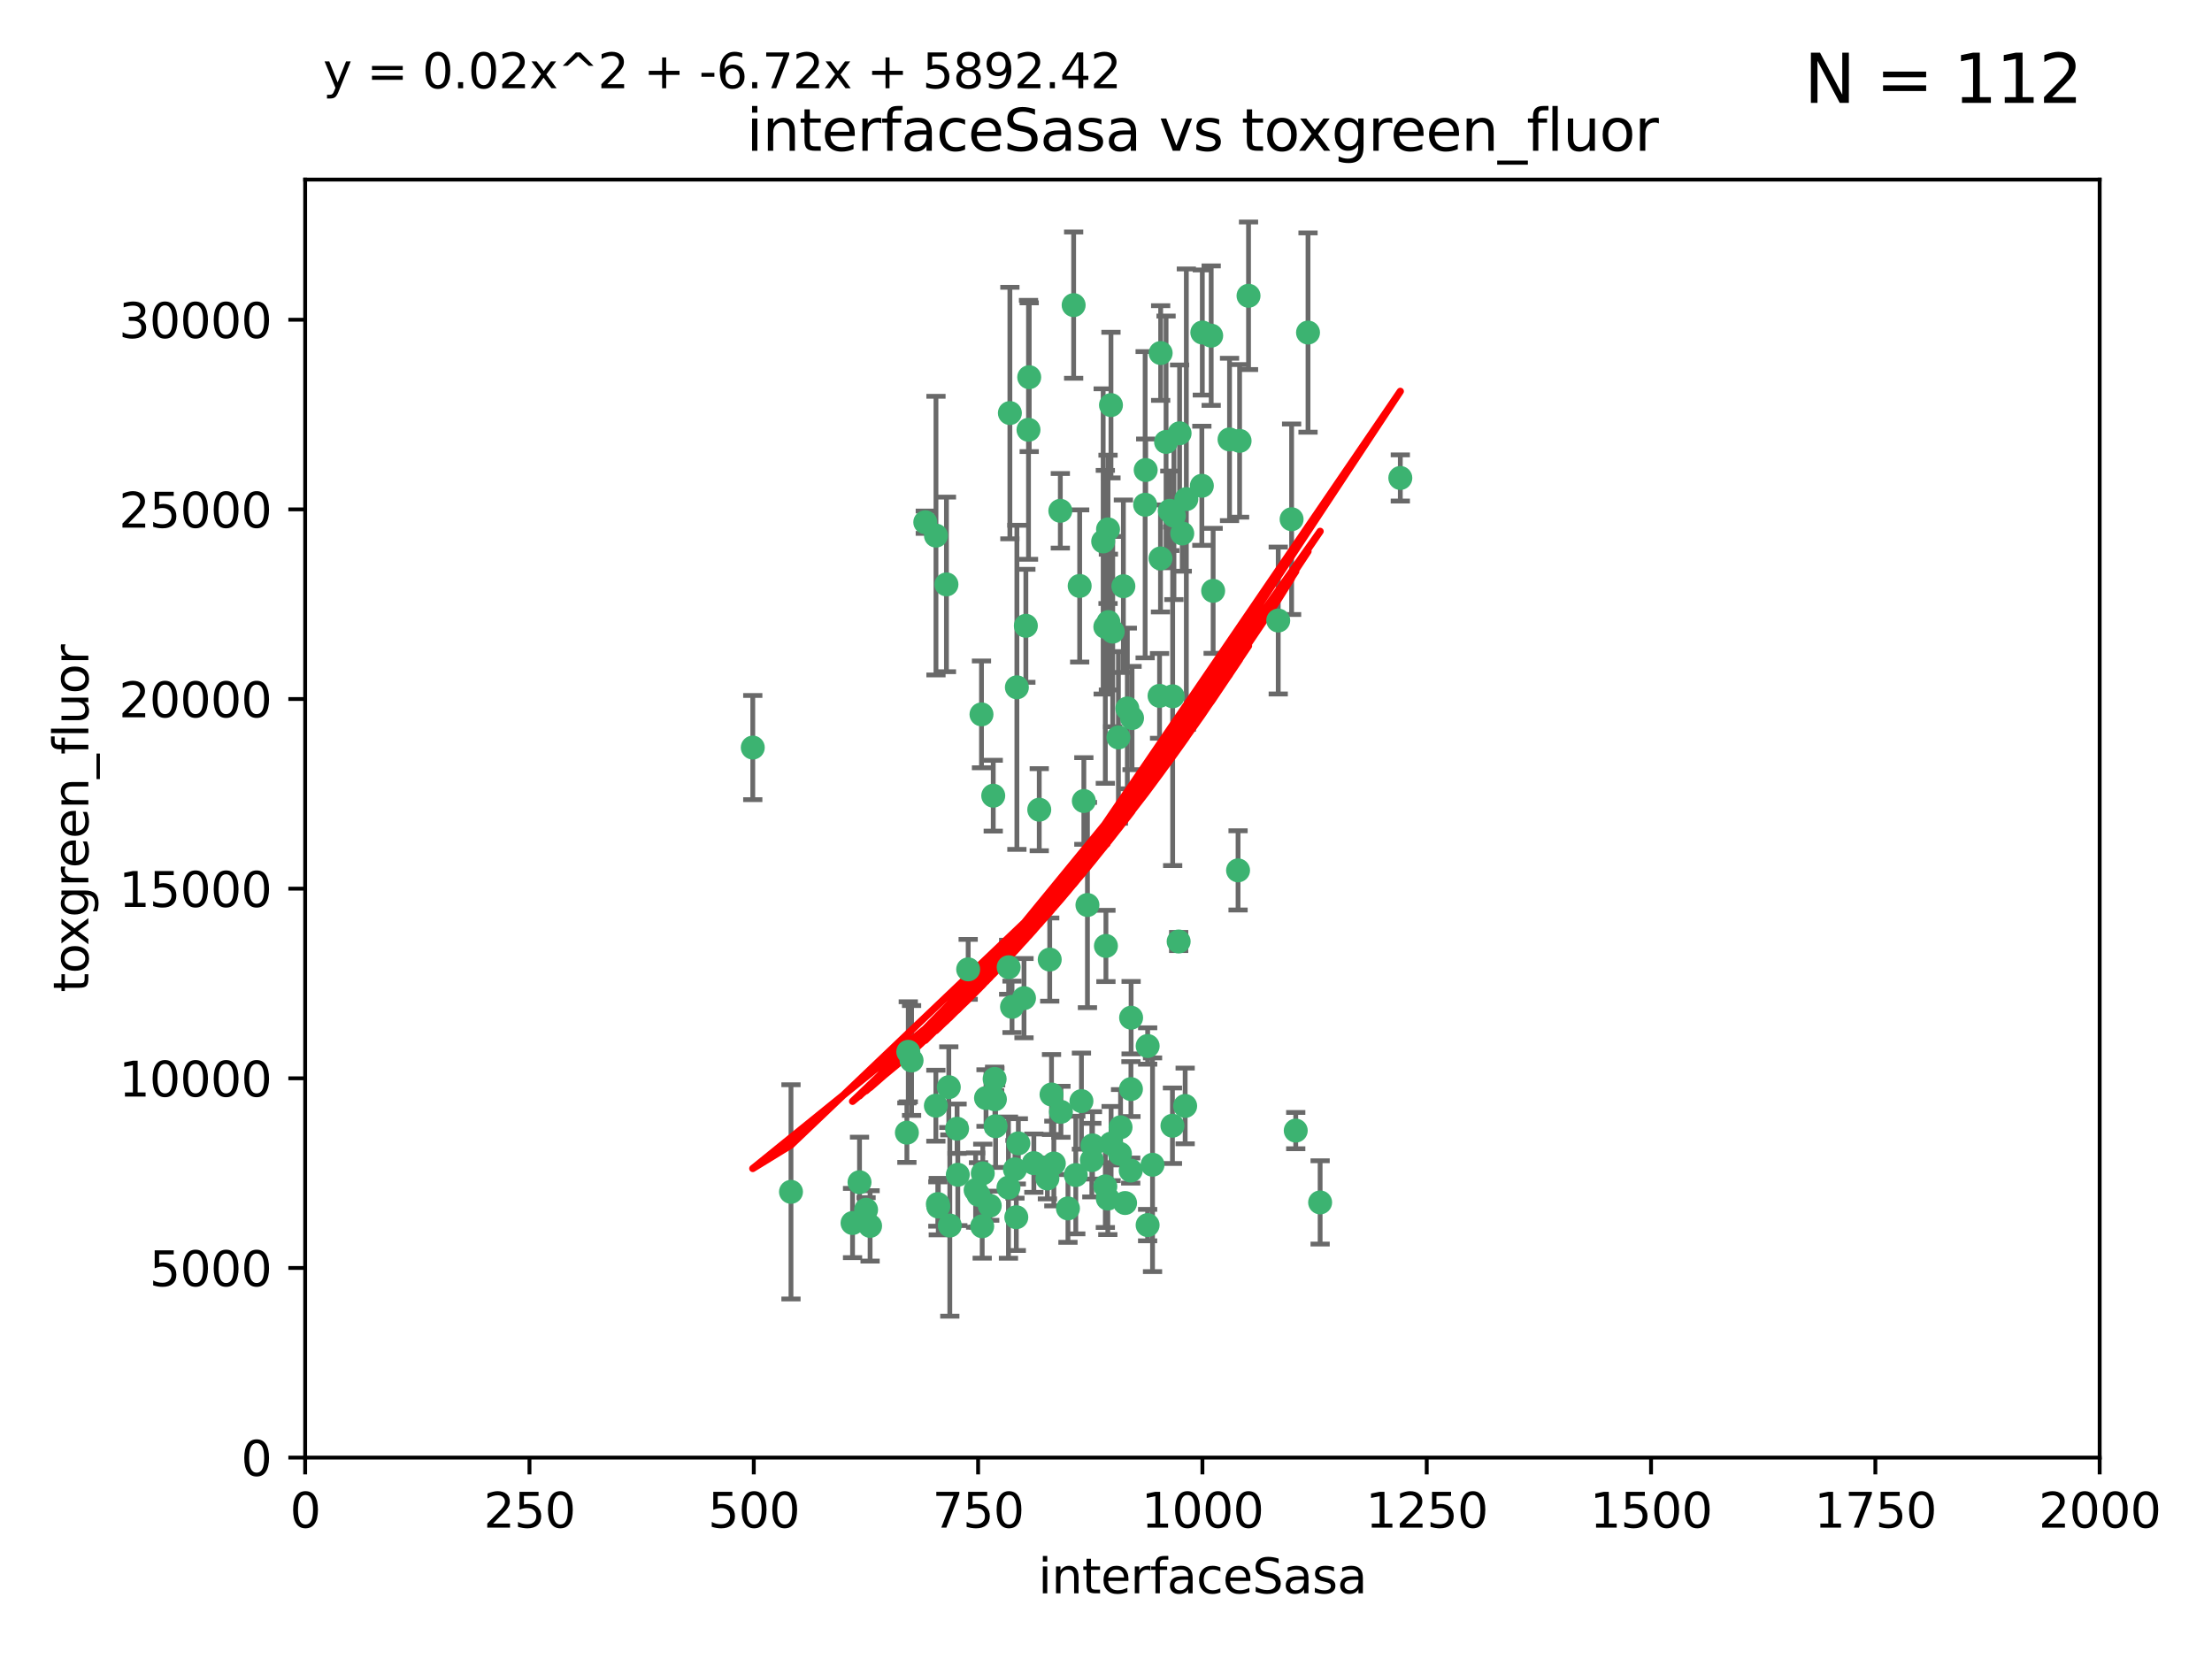 <?xml version="1.0" encoding="utf-8" standalone="no"?>
<!DOCTYPE svg PUBLIC "-//W3C//DTD SVG 1.1//EN"
  "http://www.w3.org/Graphics/SVG/1.1/DTD/svg11.dtd">
<svg xmlns:xlink="http://www.w3.org/1999/xlink" width="460.8pt" height="345.6pt" viewBox="0 0 460.8 345.6" xmlns="http://www.w3.org/2000/svg" version="1.1">
 <defs>
  <style type="text/css">*{stroke-linejoin: round; stroke-linecap: butt}</style>
 </defs>
 <g id="figure_1">
  <g id="patch_1">
   <path d="M 0 345.6 
L 460.8 345.6 
L 460.8 0 
L 0 0 
z
" style="fill: #ffffff"/>
  </g>
  <g id="axes_1">
   <g id="patch_2">
    <path d="M 63.571 303.64 
L 437.4 303.64 
L 437.4 37.411 
L 63.571 37.411 
z
" style="fill: #ffffff"/>
   </g>
   <g id="PathCollection_1">
    <defs>
     <path id="m931c65efc7" d="M 0 1.118 
C 0.297 1.118 0.581 1 0.791 0.791 
C 1 0.581 1.118 0.297 1.118 0 
C 1.118 -0.297 1 -0.581 0.791 -0.791 
C 0.581 -1 0.297 -1.118 0 -1.118 
C -0.297 -1.118 -0.581 -1 -0.791 -0.791 
C -1 -0.581 -1.118 -0.297 -1.118 0 
C -1.118 0.297 -1 0.581 -0.791 0.791 
C -0.581 1 -0.297 1.118 0 1.118 
z
" style="stroke: #3cb371"/>
    </defs>
    <g clip-path="url(#pdc0724c4b8)">
     <use xlink:href="#m931c65efc7" x="243.693" y="106.407" style="fill: #3cb371; stroke: #3cb371"/>
     <use xlink:href="#m931c65efc7" x="272.484" y="69.276" style="fill: #3cb371; stroke: #3cb371"/>
     <use xlink:href="#m931c65efc7" x="231.435" y="84.387" style="fill: #3cb371; stroke: #3cb371"/>
     <use xlink:href="#m931c65efc7" x="242.914" y="92.058" style="fill: #3cb371; stroke: #3cb371"/>
     <use xlink:href="#m931c65efc7" x="266.28" y="129.266" style="fill: #3cb371; stroke: #3cb371"/>
     <use xlink:href="#m931c65efc7" x="269.065" y="108.167" style="fill: #3cb371; stroke: #3cb371"/>
     <use xlink:href="#m931c65efc7" x="220.886" y="106.409" style="fill: #3cb371; stroke: #3cb371"/>
     <use xlink:href="#m931c65efc7" x="214.404" y="78.577" style="fill: #3cb371; stroke: #3cb371"/>
     <use xlink:href="#m931c65efc7" x="241.787" y="73.544" style="fill: #3cb371; stroke: #3cb371"/>
     <use xlink:href="#m931c65efc7" x="252.721" y="123.084" style="fill: #3cb371; stroke: #3cb371"/>
     <use xlink:href="#m931c65efc7" x="252.312" y="69.92" style="fill: #3cb371; stroke: #3cb371"/>
     <use xlink:href="#m931c65efc7" x="258.229" y="91.842" style="fill: #3cb371; stroke: #3cb371"/>
     <use xlink:href="#m931c65efc7" x="223.66" y="63.561" style="fill: #3cb371; stroke: #3cb371"/>
     <use xlink:href="#m931c65efc7" x="232.987" y="153.62" style="fill: #3cb371; stroke: #3cb371"/>
     <use xlink:href="#m931c65efc7" x="241.557" y="144.96" style="fill: #3cb371; stroke: #3cb371"/>
     <use xlink:href="#m931c65efc7" x="247.136" y="103.972" style="fill: #3cb371; stroke: #3cb371"/>
     <use xlink:href="#m931c65efc7" x="246.284" y="111.129" style="fill: #3cb371; stroke: #3cb371"/>
     <use xlink:href="#m931c65efc7" x="244.553" y="107.43" style="fill: #3cb371; stroke: #3cb371"/>
     <use xlink:href="#m931c65efc7" x="250.368" y="101.196" style="fill: #3cb371; stroke: #3cb371"/>
     <use xlink:href="#m931c65efc7" x="210.378" y="86.045" style="fill: #3cb371; stroke: #3cb371"/>
     <use xlink:href="#m931c65efc7" x="256.134" y="91.543" style="fill: #3cb371; stroke: #3cb371"/>
     <use xlink:href="#m931c65efc7" x="234.02" y="122.124" style="fill: #3cb371; stroke: #3cb371"/>
     <use xlink:href="#m931c65efc7" x="216.495" y="168.674" style="fill: #3cb371; stroke: #3cb371"/>
     <use xlink:href="#m931c65efc7" x="238.555" y="105.145" style="fill: #3cb371; stroke: #3cb371"/>
     <use xlink:href="#m931c65efc7" x="230.261" y="130.584" style="fill: #3cb371; stroke: #3cb371"/>
     <use xlink:href="#m931c65efc7" x="238.669" y="97.916" style="fill: #3cb371; stroke: #3cb371"/>
     <use xlink:href="#m931c65efc7" x="241.753" y="116.33" style="fill: #3cb371; stroke: #3cb371"/>
     <use xlink:href="#m931c65efc7" x="245.731" y="90.261" style="fill: #3cb371; stroke: #3cb371"/>
     <use xlink:href="#m931c65efc7" x="269.927" y="235.524" style="fill: #3cb371; stroke: #3cb371"/>
     <use xlink:href="#m931c65efc7" x="240.095" y="242.64" style="fill: #3cb371; stroke: #3cb371"/>
     <use xlink:href="#m931c65efc7" x="214.256" y="89.534" style="fill: #3cb371; stroke: #3cb371"/>
     <use xlink:href="#m931c65efc7" x="291.711" y="99.569" style="fill: #3cb371; stroke: #3cb371"/>
     <use xlink:href="#m931c65efc7" x="224.916" y="122.066" style="fill: #3cb371; stroke: #3cb371"/>
     <use xlink:href="#m931c65efc7" x="260.091" y="61.614" style="fill: #3cb371; stroke: #3cb371"/>
     <use xlink:href="#m931c65efc7" x="250.465" y="69.268" style="fill: #3cb371; stroke: #3cb371"/>
     <use xlink:href="#m931c65efc7" x="244.243" y="234.509" style="fill: #3cb371; stroke: #3cb371"/>
     <use xlink:href="#m931c65efc7" x="204.462" y="148.819" style="fill: #3cb371; stroke: #3cb371"/>
     <use xlink:href="#m931c65efc7" x="218.677" y="199.895" style="fill: #3cb371; stroke: #3cb371"/>
     <use xlink:href="#m931c65efc7" x="201.688" y="201.933" style="fill: #3cb371; stroke: #3cb371"/>
     <use xlink:href="#m931c65efc7" x="194.981" y="111.579" style="fill: #3cb371; stroke: #3cb371"/>
     <use xlink:href="#m931c65efc7" x="204.731" y="244.417" style="fill: #3cb371; stroke: #3cb371"/>
     <use xlink:href="#m931c65efc7" x="231.802" y="131.576" style="fill: #3cb371; stroke: #3cb371"/>
     <use xlink:href="#m931c65efc7" x="210.123" y="201.492" style="fill: #3cb371; stroke: #3cb371"/>
     <use xlink:href="#m931c65efc7" x="192.753" y="108.788" style="fill: #3cb371; stroke: #3cb371"/>
     <use xlink:href="#m931c65efc7" x="230.822" y="110.277" style="fill: #3cb371; stroke: #3cb371"/>
     <use xlink:href="#m931c65efc7" x="229.813" y="112.79" style="fill: #3cb371; stroke: #3cb371"/>
     <use xlink:href="#m931c65efc7" x="275.007" y="250.485" style="fill: #3cb371; stroke: #3cb371"/>
     <use xlink:href="#m931c65efc7" x="219.534" y="242.381" style="fill: #3cb371; stroke: #3cb371"/>
     <use xlink:href="#m931c65efc7" x="179.053" y="246.279" style="fill: #3cb371; stroke: #3cb371"/>
     <use xlink:href="#m931c65efc7" x="230.901" y="129.589" style="fill: #3cb371; stroke: #3cb371"/>
     <use xlink:href="#m931c65efc7" x="234.375" y="250.612" style="fill: #3cb371; stroke: #3cb371"/>
     <use xlink:href="#m931c65efc7" x="212.14" y="238.185" style="fill: #3cb371; stroke: #3cb371"/>
     <use xlink:href="#m931c65efc7" x="239.071" y="255.21" style="fill: #3cb371; stroke: #3cb371"/>
     <use xlink:href="#m931c65efc7" x="213.706" y="130.365" style="fill: #3cb371; stroke: #3cb371"/>
     <use xlink:href="#m931c65efc7" x="206.91" y="165.758" style="fill: #3cb371; stroke: #3cb371"/>
     <use xlink:href="#m931c65efc7" x="235.596" y="226.876" style="fill: #3cb371; stroke: #3cb371"/>
     <use xlink:href="#m931c65efc7" x="195.372" y="250.823" style="fill: #3cb371; stroke: #3cb371"/>
     <use xlink:href="#m931c65efc7" x="226.534" y="188.53" style="fill: #3cb371; stroke: #3cb371"/>
     <use xlink:href="#m931c65efc7" x="230.779" y="249.694" style="fill: #3cb371; stroke: #3cb371"/>
     <use xlink:href="#m931c65efc7" x="210.08" y="247.401" style="fill: #3cb371; stroke: #3cb371"/>
     <use xlink:href="#m931c65efc7" x="224.106" y="244.785" style="fill: #3cb371; stroke: #3cb371"/>
     <use xlink:href="#m931c65efc7" x="211.714" y="253.571" style="fill: #3cb371; stroke: #3cb371"/>
     <use xlink:href="#m931c65efc7" x="203.841" y="248.914" style="fill: #3cb371; stroke: #3cb371"/>
     <use xlink:href="#m931c65efc7" x="189.211" y="219.109" style="fill: #3cb371; stroke: #3cb371"/>
     <use xlink:href="#m931c65efc7" x="188.922" y="235.955" style="fill: #3cb371; stroke: #3cb371"/>
     <use xlink:href="#m931c65efc7" x="203.241" y="247.916" style="fill: #3cb371; stroke: #3cb371"/>
     <use xlink:href="#m931c65efc7" x="211.835" y="143.182" style="fill: #3cb371; stroke: #3cb371"/>
     <use xlink:href="#m931c65efc7" x="219.05" y="228.009" style="fill: #3cb371; stroke: #3cb371"/>
     <use xlink:href="#m931c65efc7" x="199.379" y="235.133" style="fill: #3cb371; stroke: #3cb371"/>
     <use xlink:href="#m931c65efc7" x="233.433" y="234.83" style="fill: #3cb371; stroke: #3cb371"/>
     <use xlink:href="#m931c65efc7" x="245.536" y="196.128" style="fill: #3cb371; stroke: #3cb371"/>
     <use xlink:href="#m931c65efc7" x="215.37" y="242.305" style="fill: #3cb371; stroke: #3cb371"/>
     <use xlink:href="#m931c65efc7" x="207.258" y="229.002" style="fill: #3cb371; stroke: #3cb371"/>
     <use xlink:href="#m931c65efc7" x="195.462" y="251.353" style="fill: #3cb371; stroke: #3cb371"/>
     <use xlink:href="#m931c65efc7" x="206.181" y="251.172" style="fill: #3cb371; stroke: #3cb371"/>
     <use xlink:href="#m931c65efc7" x="244.288" y="145.054" style="fill: #3cb371; stroke: #3cb371"/>
     <use xlink:href="#m931c65efc7" x="239.078" y="217.901" style="fill: #3cb371; stroke: #3cb371"/>
     <use xlink:href="#m931c65efc7" x="227.45" y="241.673" style="fill: #3cb371; stroke: #3cb371"/>
     <use xlink:href="#m931c65efc7" x="233.306" y="240.362" style="fill: #3cb371; stroke: #3cb371"/>
     <use xlink:href="#m931c65efc7" x="213.318" y="207.934" style="fill: #3cb371; stroke: #3cb371"/>
     <use xlink:href="#m931c65efc7" x="222.475" y="251.737" style="fill: #3cb371; stroke: #3cb371"/>
     <use xlink:href="#m931c65efc7" x="235.826" y="149.585" style="fill: #3cb371; stroke: #3cb371"/>
     <use xlink:href="#m931c65efc7" x="230.385" y="197.058" style="fill: #3cb371; stroke: #3cb371"/>
     <use xlink:href="#m931c65efc7" x="246.891" y="230.391" style="fill: #3cb371; stroke: #3cb371"/>
     <use xlink:href="#m931c65efc7" x="204.611" y="255.455" style="fill: #3cb371; stroke: #3cb371"/>
     <use xlink:href="#m931c65efc7" x="257.91" y="181.315" style="fill: #3cb371; stroke: #3cb371"/>
     <use xlink:href="#m931c65efc7" x="194.959" y="230.336" style="fill: #3cb371; stroke: #3cb371"/>
     <use xlink:href="#m931c65efc7" x="218.192" y="245.498" style="fill: #3cb371; stroke: #3cb371"/>
     <use xlink:href="#m931c65efc7" x="177.602" y="254.778" style="fill: #3cb371; stroke: #3cb371"/>
     <use xlink:href="#m931c65efc7" x="189.899" y="220.92" style="fill: #3cb371; stroke: #3cb371"/>
     <use xlink:href="#m931c65efc7" x="227.589" y="238.601" style="fill: #3cb371; stroke: #3cb371"/>
     <use xlink:href="#m931c65efc7" x="210.824" y="209.744" style="fill: #3cb371; stroke: #3cb371"/>
     <use xlink:href="#m931c65efc7" x="180.421" y="252.012" style="fill: #3cb371; stroke: #3cb371"/>
     <use xlink:href="#m931c65efc7" x="197.864" y="255.301" style="fill: #3cb371; stroke: #3cb371"/>
     <use xlink:href="#m931c65efc7" x="231.463" y="238.222" style="fill: #3cb371; stroke: #3cb371"/>
     <use xlink:href="#m931c65efc7" x="205.407" y="228.737" style="fill: #3cb371; stroke: #3cb371"/>
     <use xlink:href="#m931c65efc7" x="235.63" y="212.005" style="fill: #3cb371; stroke: #3cb371"/>
     <use xlink:href="#m931c65efc7" x="234.846" y="147.587" style="fill: #3cb371; stroke: #3cb371"/>
     <use xlink:href="#m931c65efc7" x="197.163" y="121.744" style="fill: #3cb371; stroke: #3cb371"/>
     <use xlink:href="#m931c65efc7" x="181.256" y="255.376" style="fill: #3cb371; stroke: #3cb371"/>
     <use xlink:href="#m931c65efc7" x="225.284" y="229.381" style="fill: #3cb371; stroke: #3cb371"/>
     <use xlink:href="#m931c65efc7" x="225.785" y="166.862" style="fill: #3cb371; stroke: #3cb371"/>
     <use xlink:href="#m931c65efc7" x="221.011" y="231.609" style="fill: #3cb371; stroke: #3cb371"/>
     <use xlink:href="#m931c65efc7" x="211.432" y="243.591" style="fill: #3cb371; stroke: #3cb371"/>
     <use xlink:href="#m931c65efc7" x="199.529" y="244.726" style="fill: #3cb371; stroke: #3cb371"/>
     <use xlink:href="#m931c65efc7" x="235.549" y="243.853" style="fill: #3cb371; stroke: #3cb371"/>
     <use xlink:href="#m931c65efc7" x="197.651" y="226.477" style="fill: #3cb371; stroke: #3cb371"/>
     <use xlink:href="#m931c65efc7" x="207.406" y="234.61" style="fill: #3cb371; stroke: #3cb371"/>
     <use xlink:href="#m931c65efc7" x="207.202" y="224.762" style="fill: #3cb371; stroke: #3cb371"/>
     <use xlink:href="#m931c65efc7" x="156.817" y="155.731" style="fill: #3cb371; stroke: #3cb371"/>
     <use xlink:href="#m931c65efc7" x="164.776" y="248.284" style="fill: #3cb371; stroke: #3cb371"/>
     <use xlink:href="#m931c65efc7" x="230.263" y="247.152" style="fill: #3cb371; stroke: #3cb371"/>
    </g>
   </g>
   <g id="matplotlib.axis_1">
    <g id="xtick_1">
     <g id="line2d_1">
      <defs>
       <path id="m461f1bb925" d="M 0 0 
L 0 3.5 
" style="stroke: #000000; stroke-width: 0.8"/>
      </defs>
      <g>
       <use xlink:href="#m461f1bb925" x="63.571" y="303.64" style="stroke: #000000; stroke-width: 0.8"/>
      </g>
     </g>
     <g id="text_1">
      <!-- 0 -->
      <g transform="translate(60.39 318.238)scale(0.1 -0.1)">
       <defs>
        <path id="DejaVuSans-30" d="M 2034 4250 
Q 1547 4250 1301 3770 
Q 1056 3291 1056 2328 
Q 1056 1369 1301 889 
Q 1547 409 2034 409 
Q 2525 409 2770 889 
Q 3016 1369 3016 2328 
Q 3016 3291 2770 3770 
Q 2525 4250 2034 4250 
z
M 2034 4750 
Q 2819 4750 3233 4129 
Q 3647 3509 3647 2328 
Q 3647 1150 3233 529 
Q 2819 -91 2034 -91 
Q 1250 -91 836 529 
Q 422 1150 422 2328 
Q 422 3509 836 4129 
Q 1250 4750 2034 4750 
z
" transform="scale(0.016)"/>
       </defs>
       <use xlink:href="#DejaVuSans-30"/>
      </g>
     </g>
    </g>
    <g id="xtick_2">
     <g id="line2d_2">
      <g>
       <use xlink:href="#m461f1bb925" x="110.3" y="303.64" style="stroke: #000000; stroke-width: 0.8"/>
      </g>
     </g>
     <g id="text_2">
      <!-- 250 -->
      <g transform="translate(100.756 318.238)scale(0.1 -0.1)">
       <defs>
        <path id="DejaVuSans-32" d="M 1228 531 
L 3431 531 
L 3431 0 
L 469 0 
L 469 531 
Q 828 903 1448 1529 
Q 2069 2156 2228 2338 
Q 2531 2678 2651 2914 
Q 2772 3150 2772 3378 
Q 2772 3750 2511 3984 
Q 2250 4219 1831 4219 
Q 1534 4219 1204 4116 
Q 875 4013 500 3803 
L 500 4441 
Q 881 4594 1212 4672 
Q 1544 4750 1819 4750 
Q 2544 4750 2975 4387 
Q 3406 4025 3406 3419 
Q 3406 3131 3298 2873 
Q 3191 2616 2906 2266 
Q 2828 2175 2409 1742 
Q 1991 1309 1228 531 
z
" transform="scale(0.016)"/>
        <path id="DejaVuSans-35" d="M 691 4666 
L 3169 4666 
L 3169 4134 
L 1269 4134 
L 1269 2991 
Q 1406 3038 1543 3061 
Q 1681 3084 1819 3084 
Q 2600 3084 3056 2656 
Q 3513 2228 3513 1497 
Q 3513 744 3044 326 
Q 2575 -91 1722 -91 
Q 1428 -91 1123 -41 
Q 819 9 494 109 
L 494 744 
Q 775 591 1075 516 
Q 1375 441 1709 441 
Q 2250 441 2565 725 
Q 2881 1009 2881 1497 
Q 2881 1984 2565 2268 
Q 2250 2553 1709 2553 
Q 1456 2553 1204 2497 
Q 953 2441 691 2322 
L 691 4666 
z
" transform="scale(0.016)"/>
       </defs>
       <use xlink:href="#DejaVuSans-32"/>
       <use xlink:href="#DejaVuSans-35" x="63.623"/>
       <use xlink:href="#DejaVuSans-30" x="127.246"/>
      </g>
     </g>
    </g>
    <g id="xtick_3">
     <g id="line2d_3">
      <g>
       <use xlink:href="#m461f1bb925" x="157.028" y="303.64" style="stroke: #000000; stroke-width: 0.8"/>
      </g>
     </g>
     <g id="text_3">
      <!-- 500 -->
      <g transform="translate(147.485 318.238)scale(0.1 -0.1)">
       <use xlink:href="#DejaVuSans-35"/>
       <use xlink:href="#DejaVuSans-30" x="63.623"/>
       <use xlink:href="#DejaVuSans-30" x="127.246"/>
      </g>
     </g>
    </g>
    <g id="xtick_4">
     <g id="line2d_4">
      <g>
       <use xlink:href="#m461f1bb925" x="203.757" y="303.64" style="stroke: #000000; stroke-width: 0.8"/>
      </g>
     </g>
     <g id="text_4">
      <!-- 750 -->
      <g transform="translate(194.213 318.238)scale(0.1 -0.1)">
       <defs>
        <path id="DejaVuSans-37" d="M 525 4666 
L 3525 4666 
L 3525 4397 
L 1831 0 
L 1172 0 
L 2766 4134 
L 525 4134 
L 525 4666 
z
" transform="scale(0.016)"/>
       </defs>
       <use xlink:href="#DejaVuSans-37"/>
       <use xlink:href="#DejaVuSans-35" x="63.623"/>
       <use xlink:href="#DejaVuSans-30" x="127.246"/>
      </g>
     </g>
    </g>
    <g id="xtick_5">
     <g id="line2d_5">
      <g>
       <use xlink:href="#m461f1bb925" x="250.486" y="303.64" style="stroke: #000000; stroke-width: 0.8"/>
      </g>
     </g>
     <g id="text_5">
      <!-- 1000 -->
      <g transform="translate(237.761 318.238)scale(0.1 -0.1)">
       <defs>
        <path id="DejaVuSans-31" d="M 794 531 
L 1825 531 
L 1825 4091 
L 703 3866 
L 703 4441 
L 1819 4666 
L 2450 4666 
L 2450 531 
L 3481 531 
L 3481 0 
L 794 0 
L 794 531 
z
" transform="scale(0.016)"/>
       </defs>
       <use xlink:href="#DejaVuSans-31"/>
       <use xlink:href="#DejaVuSans-30" x="63.623"/>
       <use xlink:href="#DejaVuSans-30" x="127.246"/>
       <use xlink:href="#DejaVuSans-30" x="190.869"/>
      </g>
     </g>
    </g>
    <g id="xtick_6">
     <g id="line2d_6">
      <g>
       <use xlink:href="#m461f1bb925" x="297.214" y="303.64" style="stroke: #000000; stroke-width: 0.8"/>
      </g>
     </g>
     <g id="text_6">
      <!-- 1250 -->
      <g transform="translate(284.489 318.238)scale(0.1 -0.1)">
       <use xlink:href="#DejaVuSans-31"/>
       <use xlink:href="#DejaVuSans-32" x="63.623"/>
       <use xlink:href="#DejaVuSans-35" x="127.246"/>
       <use xlink:href="#DejaVuSans-30" x="190.869"/>
      </g>
     </g>
    </g>
    <g id="xtick_7">
     <g id="line2d_7">
      <g>
       <use xlink:href="#m461f1bb925" x="343.943" y="303.64" style="stroke: #000000; stroke-width: 0.8"/>
      </g>
     </g>
     <g id="text_7">
      <!-- 1500 -->
      <g transform="translate(331.218 318.238)scale(0.1 -0.1)">
       <use xlink:href="#DejaVuSans-31"/>
       <use xlink:href="#DejaVuSans-35" x="63.623"/>
       <use xlink:href="#DejaVuSans-30" x="127.246"/>
       <use xlink:href="#DejaVuSans-30" x="190.869"/>
      </g>
     </g>
    </g>
    <g id="xtick_8">
     <g id="line2d_8">
      <g>
       <use xlink:href="#m461f1bb925" x="390.671" y="303.64" style="stroke: #000000; stroke-width: 0.8"/>
      </g>
     </g>
     <g id="text_8">
      <!-- 1750 -->
      <g transform="translate(377.946 318.238)scale(0.1 -0.1)">
       <use xlink:href="#DejaVuSans-31"/>
       <use xlink:href="#DejaVuSans-37" x="63.623"/>
       <use xlink:href="#DejaVuSans-35" x="127.246"/>
       <use xlink:href="#DejaVuSans-30" x="190.869"/>
      </g>
     </g>
    </g>
    <g id="xtick_9">
     <g id="line2d_9">
      <g>
       <use xlink:href="#m461f1bb925" x="437.4" y="303.64" style="stroke: #000000; stroke-width: 0.8"/>
      </g>
     </g>
     <g id="text_9">
      <!-- 2000 -->
      <g transform="translate(424.675 318.238)scale(0.1 -0.1)">
       <use xlink:href="#DejaVuSans-32"/>
       <use xlink:href="#DejaVuSans-30" x="63.623"/>
       <use xlink:href="#DejaVuSans-30" x="127.246"/>
       <use xlink:href="#DejaVuSans-30" x="190.869"/>
      </g>
     </g>
    </g>
    <g id="text_10">
     <!-- interfaceSasa -->
     <g transform="translate(216.279 331.917)scale(0.1 -0.1)">
      <defs>
       <path id="DejaVuSans-69" d="M 603 3500 
L 1178 3500 
L 1178 0 
L 603 0 
L 603 3500 
z
M 603 4863 
L 1178 4863 
L 1178 4134 
L 603 4134 
L 603 4863 
z
" transform="scale(0.016)"/>
       <path id="DejaVuSans-6e" d="M 3513 2113 
L 3513 0 
L 2938 0 
L 2938 2094 
Q 2938 2591 2744 2837 
Q 2550 3084 2163 3084 
Q 1697 3084 1428 2787 
Q 1159 2491 1159 1978 
L 1159 0 
L 581 0 
L 581 3500 
L 1159 3500 
L 1159 2956 
Q 1366 3272 1645 3428 
Q 1925 3584 2291 3584 
Q 2894 3584 3203 3211 
Q 3513 2838 3513 2113 
z
" transform="scale(0.016)"/>
       <path id="DejaVuSans-74" d="M 1172 4494 
L 1172 3500 
L 2356 3500 
L 2356 3053 
L 1172 3053 
L 1172 1153 
Q 1172 725 1289 603 
Q 1406 481 1766 481 
L 2356 481 
L 2356 0 
L 1766 0 
Q 1100 0 847 248 
Q 594 497 594 1153 
L 594 3053 
L 172 3053 
L 172 3500 
L 594 3500 
L 594 4494 
L 1172 4494 
z
" transform="scale(0.016)"/>
       <path id="DejaVuSans-65" d="M 3597 1894 
L 3597 1613 
L 953 1613 
Q 991 1019 1311 708 
Q 1631 397 2203 397 
Q 2534 397 2845 478 
Q 3156 559 3463 722 
L 3463 178 
Q 3153 47 2828 -22 
Q 2503 -91 2169 -91 
Q 1331 -91 842 396 
Q 353 884 353 1716 
Q 353 2575 817 3079 
Q 1281 3584 2069 3584 
Q 2775 3584 3186 3129 
Q 3597 2675 3597 1894 
z
M 3022 2063 
Q 3016 2534 2758 2815 
Q 2500 3097 2075 3097 
Q 1594 3097 1305 2825 
Q 1016 2553 972 2059 
L 3022 2063 
z
" transform="scale(0.016)"/>
       <path id="DejaVuSans-72" d="M 2631 2963 
Q 2534 3019 2420 3045 
Q 2306 3072 2169 3072 
Q 1681 3072 1420 2755 
Q 1159 2438 1159 1844 
L 1159 0 
L 581 0 
L 581 3500 
L 1159 3500 
L 1159 2956 
Q 1341 3275 1631 3429 
Q 1922 3584 2338 3584 
Q 2397 3584 2469 3576 
Q 2541 3569 2628 3553 
L 2631 2963 
z
" transform="scale(0.016)"/>
       <path id="DejaVuSans-66" d="M 2375 4863 
L 2375 4384 
L 1825 4384 
Q 1516 4384 1395 4259 
Q 1275 4134 1275 3809 
L 1275 3500 
L 2222 3500 
L 2222 3053 
L 1275 3053 
L 1275 0 
L 697 0 
L 697 3053 
L 147 3053 
L 147 3500 
L 697 3500 
L 697 3744 
Q 697 4328 969 4595 
Q 1241 4863 1831 4863 
L 2375 4863 
z
" transform="scale(0.016)"/>
       <path id="DejaVuSans-61" d="M 2194 1759 
Q 1497 1759 1228 1600 
Q 959 1441 959 1056 
Q 959 750 1161 570 
Q 1363 391 1709 391 
Q 2188 391 2477 730 
Q 2766 1069 2766 1631 
L 2766 1759 
L 2194 1759 
z
M 3341 1997 
L 3341 0 
L 2766 0 
L 2766 531 
Q 2569 213 2275 61 
Q 1981 -91 1556 -91 
Q 1019 -91 701 211 
Q 384 513 384 1019 
Q 384 1609 779 1909 
Q 1175 2209 1959 2209 
L 2766 2209 
L 2766 2266 
Q 2766 2663 2505 2880 
Q 2244 3097 1772 3097 
Q 1472 3097 1187 3025 
Q 903 2953 641 2809 
L 641 3341 
Q 956 3463 1253 3523 
Q 1550 3584 1831 3584 
Q 2591 3584 2966 3190 
Q 3341 2797 3341 1997 
z
" transform="scale(0.016)"/>
       <path id="DejaVuSans-63" d="M 3122 3366 
L 3122 2828 
Q 2878 2963 2633 3030 
Q 2388 3097 2138 3097 
Q 1578 3097 1268 2742 
Q 959 2388 959 1747 
Q 959 1106 1268 751 
Q 1578 397 2138 397 
Q 2388 397 2633 464 
Q 2878 531 3122 666 
L 3122 134 
Q 2881 22 2623 -34 
Q 2366 -91 2075 -91 
Q 1284 -91 818 406 
Q 353 903 353 1747 
Q 353 2603 823 3093 
Q 1294 3584 2113 3584 
Q 2378 3584 2631 3529 
Q 2884 3475 3122 3366 
z
" transform="scale(0.016)"/>
       <path id="DejaVuSans-53" d="M 3425 4513 
L 3425 3897 
Q 3066 4069 2747 4153 
Q 2428 4238 2131 4238 
Q 1616 4238 1336 4038 
Q 1056 3838 1056 3469 
Q 1056 3159 1242 3001 
Q 1428 2844 1947 2747 
L 2328 2669 
Q 3034 2534 3370 2195 
Q 3706 1856 3706 1288 
Q 3706 609 3251 259 
Q 2797 -91 1919 -91 
Q 1588 -91 1214 -16 
Q 841 59 441 206 
L 441 856 
Q 825 641 1194 531 
Q 1563 422 1919 422 
Q 2459 422 2753 634 
Q 3047 847 3047 1241 
Q 3047 1584 2836 1778 
Q 2625 1972 2144 2069 
L 1759 2144 
Q 1053 2284 737 2584 
Q 422 2884 422 3419 
Q 422 4038 858 4394 
Q 1294 4750 2059 4750 
Q 2388 4750 2728 4690 
Q 3069 4631 3425 4513 
z
" transform="scale(0.016)"/>
       <path id="DejaVuSans-73" d="M 2834 3397 
L 2834 2853 
Q 2591 2978 2328 3040 
Q 2066 3103 1784 3103 
Q 1356 3103 1142 2972 
Q 928 2841 928 2578 
Q 928 2378 1081 2264 
Q 1234 2150 1697 2047 
L 1894 2003 
Q 2506 1872 2764 1633 
Q 3022 1394 3022 966 
Q 3022 478 2636 193 
Q 2250 -91 1575 -91 
Q 1294 -91 989 -36 
Q 684 19 347 128 
L 347 722 
Q 666 556 975 473 
Q 1284 391 1588 391 
Q 1994 391 2212 530 
Q 2431 669 2431 922 
Q 2431 1156 2273 1281 
Q 2116 1406 1581 1522 
L 1381 1569 
Q 847 1681 609 1914 
Q 372 2147 372 2553 
Q 372 3047 722 3315 
Q 1072 3584 1716 3584 
Q 2034 3584 2315 3537 
Q 2597 3491 2834 3397 
z
" transform="scale(0.016)"/>
      </defs>
      <use xlink:href="#DejaVuSans-69"/>
      <use xlink:href="#DejaVuSans-6e" x="27.783"/>
      <use xlink:href="#DejaVuSans-74" x="91.162"/>
      <use xlink:href="#DejaVuSans-65" x="130.371"/>
      <use xlink:href="#DejaVuSans-72" x="191.895"/>
      <use xlink:href="#DejaVuSans-66" x="233.008"/>
      <use xlink:href="#DejaVuSans-61" x="268.213"/>
      <use xlink:href="#DejaVuSans-63" x="329.492"/>
      <use xlink:href="#DejaVuSans-65" x="384.473"/>
      <use xlink:href="#DejaVuSans-53" x="445.996"/>
      <use xlink:href="#DejaVuSans-61" x="509.473"/>
      <use xlink:href="#DejaVuSans-73" x="570.752"/>
      <use xlink:href="#DejaVuSans-61" x="622.852"/>
     </g>
    </g>
   </g>
   <g id="matplotlib.axis_2">
    <g id="ytick_1">
     <g id="line2d_10">
      <defs>
       <path id="mef451b43ea" d="M 0 0 
L -3.5 0 
" style="stroke: #000000; stroke-width: 0.8"/>
      </defs>
      <g>
       <use xlink:href="#mef451b43ea" x="63.571" y="303.64" style="stroke: #000000; stroke-width: 0.8"/>
      </g>
     </g>
     <g id="text_11">
      <!-- 0 -->
      <g transform="translate(50.209 307.439)scale(0.1 -0.1)">
       <use xlink:href="#DejaVuSans-30"/>
      </g>
     </g>
    </g>
    <g id="ytick_2">
     <g id="line2d_11">
      <g>
       <use xlink:href="#mef451b43ea" x="63.571" y="264.135" style="stroke: #000000; stroke-width: 0.8"/>
      </g>
     </g>
     <g id="text_12">
      <!-- 5000 -->
      <g transform="translate(31.121 267.934)scale(0.1 -0.1)">
       <use xlink:href="#DejaVuSans-35"/>
       <use xlink:href="#DejaVuSans-30" x="63.623"/>
       <use xlink:href="#DejaVuSans-30" x="127.246"/>
       <use xlink:href="#DejaVuSans-30" x="190.869"/>
      </g>
     </g>
    </g>
    <g id="ytick_3">
     <g id="line2d_12">
      <g>
       <use xlink:href="#mef451b43ea" x="63.571" y="224.63" style="stroke: #000000; stroke-width: 0.8"/>
      </g>
     </g>
     <g id="text_13">
      <!-- 10000 -->
      <g transform="translate(24.759 228.429)scale(0.1 -0.1)">
       <use xlink:href="#DejaVuSans-31"/>
       <use xlink:href="#DejaVuSans-30" x="63.623"/>
       <use xlink:href="#DejaVuSans-30" x="127.246"/>
       <use xlink:href="#DejaVuSans-30" x="190.869"/>
       <use xlink:href="#DejaVuSans-30" x="254.492"/>
      </g>
     </g>
    </g>
    <g id="ytick_4">
     <g id="line2d_13">
      <g>
       <use xlink:href="#mef451b43ea" x="63.571" y="185.125" style="stroke: #000000; stroke-width: 0.8"/>
      </g>
     </g>
     <g id="text_14">
      <!-- 15000 -->
      <g transform="translate(24.759 188.924)scale(0.1 -0.1)">
       <use xlink:href="#DejaVuSans-31"/>
       <use xlink:href="#DejaVuSans-35" x="63.623"/>
       <use xlink:href="#DejaVuSans-30" x="127.246"/>
       <use xlink:href="#DejaVuSans-30" x="190.869"/>
       <use xlink:href="#DejaVuSans-30" x="254.492"/>
      </g>
     </g>
    </g>
    <g id="ytick_5">
     <g id="line2d_14">
      <g>
       <use xlink:href="#mef451b43ea" x="63.571" y="145.62" style="stroke: #000000; stroke-width: 0.8"/>
      </g>
     </g>
     <g id="text_15">
      <!-- 20000 -->
      <g transform="translate(24.759 149.419)scale(0.1 -0.1)">
       <use xlink:href="#DejaVuSans-32"/>
       <use xlink:href="#DejaVuSans-30" x="63.623"/>
       <use xlink:href="#DejaVuSans-30" x="127.246"/>
       <use xlink:href="#DejaVuSans-30" x="190.869"/>
       <use xlink:href="#DejaVuSans-30" x="254.492"/>
      </g>
     </g>
    </g>
    <g id="ytick_6">
     <g id="line2d_15">
      <g>
       <use xlink:href="#mef451b43ea" x="63.571" y="106.115" style="stroke: #000000; stroke-width: 0.8"/>
      </g>
     </g>
     <g id="text_16">
      <!-- 25000 -->
      <g transform="translate(24.759 109.914)scale(0.1 -0.1)">
       <use xlink:href="#DejaVuSans-32"/>
       <use xlink:href="#DejaVuSans-35" x="63.623"/>
       <use xlink:href="#DejaVuSans-30" x="127.246"/>
       <use xlink:href="#DejaVuSans-30" x="190.869"/>
       <use xlink:href="#DejaVuSans-30" x="254.492"/>
      </g>
     </g>
    </g>
    <g id="ytick_7">
     <g id="line2d_16">
      <g>
       <use xlink:href="#mef451b43ea" x="63.571" y="66.61" style="stroke: #000000; stroke-width: 0.8"/>
      </g>
     </g>
     <g id="text_17">
      <!-- 30000 -->
      <g transform="translate(24.759 70.409)scale(0.1 -0.1)">
       <defs>
        <path id="DejaVuSans-33" d="M 2597 2516 
Q 3050 2419 3304 2112 
Q 3559 1806 3559 1356 
Q 3559 666 3084 287 
Q 2609 -91 1734 -91 
Q 1441 -91 1130 -33 
Q 819 25 488 141 
L 488 750 
Q 750 597 1062 519 
Q 1375 441 1716 441 
Q 2309 441 2620 675 
Q 2931 909 2931 1356 
Q 2931 1769 2642 2001 
Q 2353 2234 1838 2234 
L 1294 2234 
L 1294 2753 
L 1863 2753 
Q 2328 2753 2575 2939 
Q 2822 3125 2822 3475 
Q 2822 3834 2567 4026 
Q 2313 4219 1838 4219 
Q 1578 4219 1281 4162 
Q 984 4106 628 3988 
L 628 4550 
Q 988 4650 1302 4700 
Q 1616 4750 1894 4750 
Q 2613 4750 3031 4423 
Q 3450 4097 3450 3541 
Q 3450 3153 3228 2886 
Q 3006 2619 2597 2516 
z
" transform="scale(0.016)"/>
       </defs>
       <use xlink:href="#DejaVuSans-33"/>
       <use xlink:href="#DejaVuSans-30" x="63.623"/>
       <use xlink:href="#DejaVuSans-30" x="127.246"/>
       <use xlink:href="#DejaVuSans-30" x="190.869"/>
       <use xlink:href="#DejaVuSans-30" x="254.492"/>
      </g>
     </g>
    </g>
    <g id="text_18">
     <!-- toxgreen_fluor -->
     <g transform="translate(18.401 206.72)rotate(-90)scale(0.1 -0.1)">
      <defs>
       <path id="DejaVuSans-6f" d="M 1959 3097 
Q 1497 3097 1228 2736 
Q 959 2375 959 1747 
Q 959 1119 1226 758 
Q 1494 397 1959 397 
Q 2419 397 2687 759 
Q 2956 1122 2956 1747 
Q 2956 2369 2687 2733 
Q 2419 3097 1959 3097 
z
M 1959 3584 
Q 2709 3584 3137 3096 
Q 3566 2609 3566 1747 
Q 3566 888 3137 398 
Q 2709 -91 1959 -91 
Q 1206 -91 779 398 
Q 353 888 353 1747 
Q 353 2609 779 3096 
Q 1206 3584 1959 3584 
z
" transform="scale(0.016)"/>
       <path id="DejaVuSans-78" d="M 3513 3500 
L 2247 1797 
L 3578 0 
L 2900 0 
L 1881 1375 
L 863 0 
L 184 0 
L 1544 1831 
L 300 3500 
L 978 3500 
L 1906 2253 
L 2834 3500 
L 3513 3500 
z
" transform="scale(0.016)"/>
       <path id="DejaVuSans-67" d="M 2906 1791 
Q 2906 2416 2648 2759 
Q 2391 3103 1925 3103 
Q 1463 3103 1205 2759 
Q 947 2416 947 1791 
Q 947 1169 1205 825 
Q 1463 481 1925 481 
Q 2391 481 2648 825 
Q 2906 1169 2906 1791 
z
M 3481 434 
Q 3481 -459 3084 -895 
Q 2688 -1331 1869 -1331 
Q 1566 -1331 1297 -1286 
Q 1028 -1241 775 -1147 
L 775 -588 
Q 1028 -725 1275 -790 
Q 1522 -856 1778 -856 
Q 2344 -856 2625 -561 
Q 2906 -266 2906 331 
L 2906 616 
Q 2728 306 2450 153 
Q 2172 0 1784 0 
Q 1141 0 747 490 
Q 353 981 353 1791 
Q 353 2603 747 3093 
Q 1141 3584 1784 3584 
Q 2172 3584 2450 3431 
Q 2728 3278 2906 2969 
L 2906 3500 
L 3481 3500 
L 3481 434 
z
" transform="scale(0.016)"/>
       <path id="DejaVuSans-5f" d="M 3263 -1063 
L 3263 -1509 
L -63 -1509 
L -63 -1063 
L 3263 -1063 
z
" transform="scale(0.016)"/>
       <path id="DejaVuSans-6c" d="M 603 4863 
L 1178 4863 
L 1178 0 
L 603 0 
L 603 4863 
z
" transform="scale(0.016)"/>
       <path id="DejaVuSans-75" d="M 544 1381 
L 544 3500 
L 1119 3500 
L 1119 1403 
Q 1119 906 1312 657 
Q 1506 409 1894 409 
Q 2359 409 2629 706 
Q 2900 1003 2900 1516 
L 2900 3500 
L 3475 3500 
L 3475 0 
L 2900 0 
L 2900 538 
Q 2691 219 2414 64 
Q 2138 -91 1772 -91 
Q 1169 -91 856 284 
Q 544 659 544 1381 
z
M 1991 3584 
L 1991 3584 
z
" transform="scale(0.016)"/>
      </defs>
      <use xlink:href="#DejaVuSans-74"/>
      <use xlink:href="#DejaVuSans-6f" x="39.209"/>
      <use xlink:href="#DejaVuSans-78" x="97.266"/>
      <use xlink:href="#DejaVuSans-67" x="156.445"/>
      <use xlink:href="#DejaVuSans-72" x="219.922"/>
      <use xlink:href="#DejaVuSans-65" x="258.785"/>
      <use xlink:href="#DejaVuSans-65" x="320.309"/>
      <use xlink:href="#DejaVuSans-6e" x="381.832"/>
      <use xlink:href="#DejaVuSans-5f" x="445.211"/>
      <use xlink:href="#DejaVuSans-66" x="495.211"/>
      <use xlink:href="#DejaVuSans-6c" x="530.416"/>
      <use xlink:href="#DejaVuSans-75" x="558.199"/>
      <use xlink:href="#DejaVuSans-6f" x="621.578"/>
      <use xlink:href="#DejaVuSans-72" x="682.76"/>
     </g>
    </g>
   </g>
   <g id="LineCollection_1">
    <path d="M 243.693 114.69 
L 243.693 98.124 
" clip-path="url(#pdc0724c4b8)" style="fill: none; stroke: #696969"/>
    <path d="M 272.484 90.034 
L 272.484 48.519 
" clip-path="url(#pdc0724c4b8)" style="fill: none; stroke: #696969"/>
    <path d="M 231.435 99.556 
L 231.435 69.219 
" clip-path="url(#pdc0724c4b8)" style="fill: none; stroke: #696969"/>
    <path d="M 242.914 118.276 
L 242.914 65.84 
" clip-path="url(#pdc0724c4b8)" style="fill: none; stroke: #696969"/>
    <path d="M 266.28 144.567 
L 266.28 113.965 
" clip-path="url(#pdc0724c4b8)" style="fill: none; stroke: #696969"/>
    <path d="M 269.065 128.009 
L 269.065 88.325 
" clip-path="url(#pdc0724c4b8)" style="fill: none; stroke: #696969"/>
    <path d="M 220.886 114.176 
L 220.886 98.642 
" clip-path="url(#pdc0724c4b8)" style="fill: none; stroke: #696969"/>
    <path d="M 214.404 94.067 
L 214.404 63.087 
" clip-path="url(#pdc0724c4b8)" style="fill: none; stroke: #696969"/>
    <path d="M 241.787 83.405 
L 241.787 63.682 
" clip-path="url(#pdc0724c4b8)" style="fill: none; stroke: #696969"/>
    <path d="M 252.721 136.104 
L 252.721 110.065 
" clip-path="url(#pdc0724c4b8)" style="fill: none; stroke: #696969"/>
    <path d="M 252.312 84.444 
L 252.312 55.396 
" clip-path="url(#pdc0724c4b8)" style="fill: none; stroke: #696969"/>
    <path d="M 258.229 107.733 
L 258.229 75.95 
" clip-path="url(#pdc0724c4b8)" style="fill: none; stroke: #696969"/>
    <path d="M 223.66 78.794 
L 223.66 48.327 
" clip-path="url(#pdc0724c4b8)" style="fill: none; stroke: #696969"/>
    <path d="M 232.987 171.496 
L 232.987 135.744 
" clip-path="url(#pdc0724c4b8)" style="fill: none; stroke: #696969"/>
    <path d="M 241.557 153.789 
L 241.557 136.131 
" clip-path="url(#pdc0724c4b8)" style="fill: none; stroke: #696969"/>
    <path d="M 247.136 151.918 
L 247.136 56.025 
" clip-path="url(#pdc0724c4b8)" style="fill: none; stroke: #696969"/>
    <path d="M 246.284 118.989 
L 246.284 103.269 
" clip-path="url(#pdc0724c4b8)" style="fill: none; stroke: #696969"/>
    <path d="M 244.553 124.902 
L 244.553 89.957 
" clip-path="url(#pdc0724c4b8)" style="fill: none; stroke: #696969"/>
    <path d="M 250.368 113.603 
L 250.368 88.789 
" clip-path="url(#pdc0724c4b8)" style="fill: none; stroke: #696969"/>
    <path d="M 210.378 112.245 
L 210.378 59.845 
" clip-path="url(#pdc0724c4b8)" style="fill: none; stroke: #696969"/>
    <path d="M 256.134 108.456 
L 256.134 74.63 
" clip-path="url(#pdc0724c4b8)" style="fill: none; stroke: #696969"/>
    <path d="M 234.02 140.086 
L 234.02 104.162 
" clip-path="url(#pdc0724c4b8)" style="fill: none; stroke: #696969"/>
    <path d="M 216.495 177.225 
L 216.495 160.123 
" clip-path="url(#pdc0724c4b8)" style="fill: none; stroke: #696969"/>
    <path d="M 238.555 137.044 
L 238.555 73.246 
" clip-path="url(#pdc0724c4b8)" style="fill: none; stroke: #696969"/>
    <path d="M 230.261 163.179 
L 230.261 97.99 
" clip-path="url(#pdc0724c4b8)" style="fill: none; stroke: #696969"/>
    <path d="M 238.669 104.375 
L 238.669 91.457 
" clip-path="url(#pdc0724c4b8)" style="fill: none; stroke: #696969"/>
    <path d="M 241.753 127.48 
L 241.753 105.181 
" clip-path="url(#pdc0724c4b8)" style="fill: none; stroke: #696969"/>
    <path d="M 245.731 104.49 
L 245.731 76.032 
" clip-path="url(#pdc0724c4b8)" style="fill: none; stroke: #696969"/>
    <path d="M 269.927 239.301 
L 269.927 231.747 
" clip-path="url(#pdc0724c4b8)" style="fill: none; stroke: #696969"/>
    <path d="M 240.095 264.899 
L 240.095 220.38 
" clip-path="url(#pdc0724c4b8)" style="fill: none; stroke: #696969"/>
    <path d="M 214.256 116.506 
L 214.256 62.562 
" clip-path="url(#pdc0724c4b8)" style="fill: none; stroke: #696969"/>
    <path d="M 291.711 104.376 
L 291.711 94.761 
" clip-path="url(#pdc0724c4b8)" style="fill: none; stroke: #696969"/>
    <path d="M 224.916 137.913 
L 224.916 106.218 
" clip-path="url(#pdc0724c4b8)" style="fill: none; stroke: #696969"/>
    <path d="M 260.091 76.984 
L 260.091 46.244 
" clip-path="url(#pdc0724c4b8)" style="fill: none; stroke: #696969"/>
    <path d="M 250.465 82.296 
L 250.465 56.239 
" clip-path="url(#pdc0724c4b8)" style="fill: none; stroke: #696969"/>
    <path d="M 244.243 242.374 
L 244.243 226.645 
" clip-path="url(#pdc0724c4b8)" style="fill: none; stroke: #696969"/>
    <path d="M 204.462 159.942 
L 204.462 137.697 
" clip-path="url(#pdc0724c4b8)" style="fill: none; stroke: #696969"/>
    <path d="M 218.677 208.561 
L 218.677 191.229 
" clip-path="url(#pdc0724c4b8)" style="fill: none; stroke: #696969"/>
    <path d="M 201.688 208.172 
L 201.688 195.693 
" clip-path="url(#pdc0724c4b8)" style="fill: none; stroke: #696969"/>
    <path d="M 194.981 140.604 
L 194.981 82.554 
" clip-path="url(#pdc0724c4b8)" style="fill: none; stroke: #696969"/>
    <path d="M 204.731 250.489 
L 204.731 238.346 
" clip-path="url(#pdc0724c4b8)" style="fill: none; stroke: #696969"/>
    <path d="M 231.802 151.398 
L 231.802 111.753 
" clip-path="url(#pdc0724c4b8)" style="fill: none; stroke: #696969"/>
    <path d="M 210.123 207.119 
L 210.123 195.864 
" clip-path="url(#pdc0724c4b8)" style="fill: none; stroke: #696969"/>
    <path d="M 192.753 111.116 
L 192.753 106.461 
" clip-path="url(#pdc0724c4b8)" style="fill: none; stroke: #696969"/>
    <path d="M 230.822 125.727 
L 230.822 94.826 
" clip-path="url(#pdc0724c4b8)" style="fill: none; stroke: #696969"/>
    <path d="M 229.813 144.582 
L 229.813 80.997 
" clip-path="url(#pdc0724c4b8)" style="fill: none; stroke: #696969"/>
    <path d="M 275.007 259.162 
L 275.007 241.808 
" clip-path="url(#pdc0724c4b8)" style="fill: none; stroke: #696969"/>
    <path d="M 219.534 251.212 
L 219.534 233.549 
" clip-path="url(#pdc0724c4b8)" style="fill: none; stroke: #696969"/>
    <path d="M 179.053 255.662 
L 179.053 236.896 
" clip-path="url(#pdc0724c4b8)" style="fill: none; stroke: #696969"/>
    <path d="M 230.901 143.733 
L 230.901 115.445 
" clip-path="url(#pdc0724c4b8)" style="fill: none; stroke: #696969"/>
    <path d="M 234.375 251.595 
L 234.375 249.629 
" clip-path="url(#pdc0724c4b8)" style="fill: none; stroke: #696969"/>
    <path d="M 212.14 243.325 
L 212.14 233.045 
" clip-path="url(#pdc0724c4b8)" style="fill: none; stroke: #696969"/>
    <path d="M 239.071 258.485 
L 239.071 251.935 
" clip-path="url(#pdc0724c4b8)" style="fill: none; stroke: #696969"/>
    <path d="M 213.706 142.136 
L 213.706 118.595 
" clip-path="url(#pdc0724c4b8)" style="fill: none; stroke: #696969"/>
    <path d="M 206.91 173.134 
L 206.91 158.381 
" clip-path="url(#pdc0724c4b8)" style="fill: none; stroke: #696969"/>
    <path d="M 235.596 232.594 
L 235.596 221.158 
" clip-path="url(#pdc0724c4b8)" style="fill: none; stroke: #696969"/>
    <path d="M 195.372 255.44 
L 195.372 246.206 
" clip-path="url(#pdc0724c4b8)" style="fill: none; stroke: #696969"/>
    <path d="M 226.534 209.909 
L 226.534 167.152 
" clip-path="url(#pdc0724c4b8)" style="fill: none; stroke: #696969"/>
    <path d="M 230.779 257.178 
L 230.779 242.211 
" clip-path="url(#pdc0724c4b8)" style="fill: none; stroke: #696969"/>
    <path d="M 210.08 262.111 
L 210.08 232.691 
" clip-path="url(#pdc0724c4b8)" style="fill: none; stroke: #696969"/>
    <path d="M 224.106 257.037 
L 224.106 232.533 
" clip-path="url(#pdc0724c4b8)" style="fill: none; stroke: #696969"/>
    <path d="M 211.714 260.499 
L 211.714 246.643 
" clip-path="url(#pdc0724c4b8)" style="fill: none; stroke: #696969"/>
    <path d="M 203.841 255.622 
L 203.841 242.205 
" clip-path="url(#pdc0724c4b8)" style="fill: none; stroke: #696969"/>
    <path d="M 189.211 229.533 
L 189.211 208.684 
" clip-path="url(#pdc0724c4b8)" style="fill: none; stroke: #696969"/>
    <path d="M 188.922 242.149 
L 188.922 229.76 
" clip-path="url(#pdc0724c4b8)" style="fill: none; stroke: #696969"/>
    <path d="M 203.241 255.656 
L 203.241 240.176 
" clip-path="url(#pdc0724c4b8)" style="fill: none; stroke: #696969"/>
    <path d="M 211.835 176.942 
L 211.835 109.423 
" clip-path="url(#pdc0724c4b8)" style="fill: none; stroke: #696969"/>
    <path d="M 219.05 236.336 
L 219.05 219.683 
" clip-path="url(#pdc0724c4b8)" style="fill: none; stroke: #696969"/>
    <path d="M 199.379 240.274 
L 199.379 229.992 
" clip-path="url(#pdc0724c4b8)" style="fill: none; stroke: #696969"/>
    <path d="M 233.433 242.679 
L 233.433 226.981 
" clip-path="url(#pdc0724c4b8)" style="fill: none; stroke: #696969"/>
    <path d="M 245.536 198.023 
L 245.536 194.232 
" clip-path="url(#pdc0724c4b8)" style="fill: none; stroke: #696969"/>
    <path d="M 215.37 248.381 
L 215.37 236.229 
" clip-path="url(#pdc0724c4b8)" style="fill: none; stroke: #696969"/>
    <path d="M 207.258 235.467 
L 207.258 222.538 
" clip-path="url(#pdc0724c4b8)" style="fill: none; stroke: #696969"/>
    <path d="M 195.462 257.237 
L 195.462 245.468 
" clip-path="url(#pdc0724c4b8)" style="fill: none; stroke: #696969"/>
    <path d="M 206.181 254.208 
L 206.181 248.136 
" clip-path="url(#pdc0724c4b8)" style="fill: none; stroke: #696969"/>
    <path d="M 244.288 180.314 
L 244.288 109.794 
" clip-path="url(#pdc0724c4b8)" style="fill: none; stroke: #696969"/>
    <path d="M 239.078 221.689 
L 239.078 214.113 
" clip-path="url(#pdc0724c4b8)" style="fill: none; stroke: #696969"/>
    <path d="M 227.45 249.34 
L 227.45 234.006 
" clip-path="url(#pdc0724c4b8)" style="fill: none; stroke: #696969"/>
    <path d="M 233.306 241.259 
L 233.306 239.465 
" clip-path="url(#pdc0724c4b8)" style="fill: none; stroke: #696969"/>
    <path d="M 213.318 216.185 
L 213.318 199.682 
" clip-path="url(#pdc0724c4b8)" style="fill: none; stroke: #696969"/>
    <path d="M 222.475 258.796 
L 222.475 244.678 
" clip-path="url(#pdc0724c4b8)" style="fill: none; stroke: #696969"/>
    <path d="M 235.826 160.342 
L 235.826 138.827 
" clip-path="url(#pdc0724c4b8)" style="fill: none; stroke: #696969"/>
    <path d="M 230.385 204.481 
L 230.385 189.634 
" clip-path="url(#pdc0724c4b8)" style="fill: none; stroke: #696969"/>
    <path d="M 246.891 238.274 
L 246.891 222.507 
" clip-path="url(#pdc0724c4b8)" style="fill: none; stroke: #696969"/>
    <path d="M 204.611 262.097 
L 204.611 248.813 
" clip-path="url(#pdc0724c4b8)" style="fill: none; stroke: #696969"/>
    <path d="M 257.91 189.565 
L 257.91 173.066 
" clip-path="url(#pdc0724c4b8)" style="fill: none; stroke: #696969"/>
    <path d="M 194.959 237.728 
L 194.959 222.944 
" clip-path="url(#pdc0724c4b8)" style="fill: none; stroke: #696969"/>
    <path d="M 218.192 249.749 
L 218.192 241.248 
" clip-path="url(#pdc0724c4b8)" style="fill: none; stroke: #696969"/>
    <path d="M 177.602 261.991 
L 177.602 247.565 
" clip-path="url(#pdc0724c4b8)" style="fill: none; stroke: #696969"/>
    <path d="M 189.899 232.358 
L 189.899 209.482 
" clip-path="url(#pdc0724c4b8)" style="fill: none; stroke: #696969"/>
    <path d="M 227.589 245.62 
L 227.589 231.582 
" clip-path="url(#pdc0724c4b8)" style="fill: none; stroke: #696969"/>
    <path d="M 210.824 215.091 
L 210.824 204.396 
" clip-path="url(#pdc0724c4b8)" style="fill: none; stroke: #696969"/>
    <path d="M 180.421 254.532 
L 180.421 249.492 
" clip-path="url(#pdc0724c4b8)" style="fill: none; stroke: #696969"/>
    <path d="M 197.864 274.181 
L 197.864 236.421 
" clip-path="url(#pdc0724c4b8)" style="fill: none; stroke: #696969"/>
    <path d="M 231.463 245.952 
L 231.463 230.492 
" clip-path="url(#pdc0724c4b8)" style="fill: none; stroke: #696969"/>
    <path d="M 205.407 234.629 
L 205.407 222.846 
" clip-path="url(#pdc0724c4b8)" style="fill: none; stroke: #696969"/>
    <path d="M 235.63 219.551 
L 235.63 204.458 
" clip-path="url(#pdc0724c4b8)" style="fill: none; stroke: #696969"/>
    <path d="M 234.846 164.323 
L 234.846 130.852 
" clip-path="url(#pdc0724c4b8)" style="fill: none; stroke: #696969"/>
    <path d="M 197.163 139.929 
L 197.163 103.559 
" clip-path="url(#pdc0724c4b8)" style="fill: none; stroke: #696969"/>
    <path d="M 181.256 262.706 
L 181.256 248.046 
" clip-path="url(#pdc0724c4b8)" style="fill: none; stroke: #696969"/>
    <path d="M 225.284 239.386 
L 225.284 219.376 
" clip-path="url(#pdc0724c4b8)" style="fill: none; stroke: #696969"/>
    <path d="M 225.785 175.888 
L 225.785 157.836 
" clip-path="url(#pdc0724c4b8)" style="fill: none; stroke: #696969"/>
    <path d="M 221.011 236.921 
L 221.011 226.296 
" clip-path="url(#pdc0724c4b8)" style="fill: none; stroke: #696969"/>
    <path d="M 211.432 249.602 
L 211.432 237.58 
" clip-path="url(#pdc0724c4b8)" style="fill: none; stroke: #696969"/>
    <path d="M 199.529 255.317 
L 199.529 234.134 
" clip-path="url(#pdc0724c4b8)" style="fill: none; stroke: #696969"/>
    <path d="M 235.549 246.47 
L 235.549 241.235 
" clip-path="url(#pdc0724c4b8)" style="fill: none; stroke: #696969"/>
    <path d="M 197.651 234.886 
L 197.651 218.067 
" clip-path="url(#pdc0724c4b8)" style="fill: none; stroke: #696969"/>
    <path d="M 207.406 243.195 
L 207.406 226.025 
" clip-path="url(#pdc0724c4b8)" style="fill: none; stroke: #696969"/>
    <path d="M 207.202 227.229 
L 207.202 222.295 
" clip-path="url(#pdc0724c4b8)" style="fill: none; stroke: #696969"/>
    <path d="M 156.817 166.584 
L 156.817 144.878 
" clip-path="url(#pdc0724c4b8)" style="fill: none; stroke: #696969"/>
    <path d="M 164.776 270.598 
L 164.776 225.971 
" clip-path="url(#pdc0724c4b8)" style="fill: none; stroke: #696969"/>
    <path d="M 230.263 255.708 
L 230.263 238.596 
" clip-path="url(#pdc0724c4b8)" style="fill: none; stroke: #696969"/>
   </g>
   <g id="line2d_17">
    <defs>
     <path id="mc8525c9d6c" d="M 2 0 
L -2 -0 
" style="stroke: #696969"/>
    </defs>
    <g clip-path="url(#pdc0724c4b8)">
     <use xlink:href="#mc8525c9d6c" x="243.693" y="114.69" style="fill: #696969; stroke: #696969"/>
     <use xlink:href="#mc8525c9d6c" x="272.484" y="90.034" style="fill: #696969; stroke: #696969"/>
     <use xlink:href="#mc8525c9d6c" x="231.435" y="99.556" style="fill: #696969; stroke: #696969"/>
     <use xlink:href="#mc8525c9d6c" x="242.914" y="118.276" style="fill: #696969; stroke: #696969"/>
     <use xlink:href="#mc8525c9d6c" x="266.28" y="144.567" style="fill: #696969; stroke: #696969"/>
     <use xlink:href="#mc8525c9d6c" x="269.065" y="128.009" style="fill: #696969; stroke: #696969"/>
     <use xlink:href="#mc8525c9d6c" x="220.886" y="114.176" style="fill: #696969; stroke: #696969"/>
     <use xlink:href="#mc8525c9d6c" x="214.404" y="94.067" style="fill: #696969; stroke: #696969"/>
     <use xlink:href="#mc8525c9d6c" x="241.787" y="83.405" style="fill: #696969; stroke: #696969"/>
     <use xlink:href="#mc8525c9d6c" x="252.721" y="136.104" style="fill: #696969; stroke: #696969"/>
     <use xlink:href="#mc8525c9d6c" x="252.312" y="84.444" style="fill: #696969; stroke: #696969"/>
     <use xlink:href="#mc8525c9d6c" x="258.229" y="107.733" style="fill: #696969; stroke: #696969"/>
     <use xlink:href="#mc8525c9d6c" x="223.66" y="78.794" style="fill: #696969; stroke: #696969"/>
     <use xlink:href="#mc8525c9d6c" x="232.987" y="171.496" style="fill: #696969; stroke: #696969"/>
     <use xlink:href="#mc8525c9d6c" x="241.557" y="153.789" style="fill: #696969; stroke: #696969"/>
     <use xlink:href="#mc8525c9d6c" x="247.136" y="151.918" style="fill: #696969; stroke: #696969"/>
     <use xlink:href="#mc8525c9d6c" x="246.284" y="118.989" style="fill: #696969; stroke: #696969"/>
     <use xlink:href="#mc8525c9d6c" x="244.553" y="124.902" style="fill: #696969; stroke: #696969"/>
     <use xlink:href="#mc8525c9d6c" x="250.368" y="113.603" style="fill: #696969; stroke: #696969"/>
     <use xlink:href="#mc8525c9d6c" x="210.378" y="112.245" style="fill: #696969; stroke: #696969"/>
     <use xlink:href="#mc8525c9d6c" x="256.134" y="108.456" style="fill: #696969; stroke: #696969"/>
     <use xlink:href="#mc8525c9d6c" x="234.02" y="140.086" style="fill: #696969; stroke: #696969"/>
     <use xlink:href="#mc8525c9d6c" x="216.495" y="177.225" style="fill: #696969; stroke: #696969"/>
     <use xlink:href="#mc8525c9d6c" x="238.555" y="137.044" style="fill: #696969; stroke: #696969"/>
     <use xlink:href="#mc8525c9d6c" x="230.261" y="163.179" style="fill: #696969; stroke: #696969"/>
     <use xlink:href="#mc8525c9d6c" x="238.669" y="104.375" style="fill: #696969; stroke: #696969"/>
     <use xlink:href="#mc8525c9d6c" x="241.753" y="127.48" style="fill: #696969; stroke: #696969"/>
     <use xlink:href="#mc8525c9d6c" x="245.731" y="104.49" style="fill: #696969; stroke: #696969"/>
     <use xlink:href="#mc8525c9d6c" x="269.927" y="239.301" style="fill: #696969; stroke: #696969"/>
     <use xlink:href="#mc8525c9d6c" x="240.095" y="264.899" style="fill: #696969; stroke: #696969"/>
     <use xlink:href="#mc8525c9d6c" x="214.256" y="116.506" style="fill: #696969; stroke: #696969"/>
     <use xlink:href="#mc8525c9d6c" x="291.711" y="104.376" style="fill: #696969; stroke: #696969"/>
     <use xlink:href="#mc8525c9d6c" x="224.916" y="137.913" style="fill: #696969; stroke: #696969"/>
     <use xlink:href="#mc8525c9d6c" x="260.091" y="76.984" style="fill: #696969; stroke: #696969"/>
     <use xlink:href="#mc8525c9d6c" x="250.465" y="82.296" style="fill: #696969; stroke: #696969"/>
     <use xlink:href="#mc8525c9d6c" x="244.243" y="242.374" style="fill: #696969; stroke: #696969"/>
     <use xlink:href="#mc8525c9d6c" x="204.462" y="159.942" style="fill: #696969; stroke: #696969"/>
     <use xlink:href="#mc8525c9d6c" x="218.677" y="208.561" style="fill: #696969; stroke: #696969"/>
     <use xlink:href="#mc8525c9d6c" x="201.688" y="208.172" style="fill: #696969; stroke: #696969"/>
     <use xlink:href="#mc8525c9d6c" x="194.981" y="140.604" style="fill: #696969; stroke: #696969"/>
     <use xlink:href="#mc8525c9d6c" x="204.731" y="250.489" style="fill: #696969; stroke: #696969"/>
     <use xlink:href="#mc8525c9d6c" x="231.802" y="151.398" style="fill: #696969; stroke: #696969"/>
     <use xlink:href="#mc8525c9d6c" x="210.123" y="207.119" style="fill: #696969; stroke: #696969"/>
     <use xlink:href="#mc8525c9d6c" x="192.753" y="111.116" style="fill: #696969; stroke: #696969"/>
     <use xlink:href="#mc8525c9d6c" x="230.822" y="125.727" style="fill: #696969; stroke: #696969"/>
     <use xlink:href="#mc8525c9d6c" x="229.813" y="144.582" style="fill: #696969; stroke: #696969"/>
     <use xlink:href="#mc8525c9d6c" x="275.007" y="259.162" style="fill: #696969; stroke: #696969"/>
     <use xlink:href="#mc8525c9d6c" x="219.534" y="251.212" style="fill: #696969; stroke: #696969"/>
     <use xlink:href="#mc8525c9d6c" x="179.053" y="255.662" style="fill: #696969; stroke: #696969"/>
     <use xlink:href="#mc8525c9d6c" x="230.901" y="143.733" style="fill: #696969; stroke: #696969"/>
     <use xlink:href="#mc8525c9d6c" x="234.375" y="251.595" style="fill: #696969; stroke: #696969"/>
     <use xlink:href="#mc8525c9d6c" x="212.14" y="243.325" style="fill: #696969; stroke: #696969"/>
     <use xlink:href="#mc8525c9d6c" x="239.071" y="258.485" style="fill: #696969; stroke: #696969"/>
     <use xlink:href="#mc8525c9d6c" x="213.706" y="142.136" style="fill: #696969; stroke: #696969"/>
     <use xlink:href="#mc8525c9d6c" x="206.91" y="173.134" style="fill: #696969; stroke: #696969"/>
     <use xlink:href="#mc8525c9d6c" x="235.596" y="232.594" style="fill: #696969; stroke: #696969"/>
     <use xlink:href="#mc8525c9d6c" x="195.372" y="255.44" style="fill: #696969; stroke: #696969"/>
     <use xlink:href="#mc8525c9d6c" x="226.534" y="209.909" style="fill: #696969; stroke: #696969"/>
     <use xlink:href="#mc8525c9d6c" x="230.779" y="257.178" style="fill: #696969; stroke: #696969"/>
     <use xlink:href="#mc8525c9d6c" x="210.08" y="262.111" style="fill: #696969; stroke: #696969"/>
     <use xlink:href="#mc8525c9d6c" x="224.106" y="257.037" style="fill: #696969; stroke: #696969"/>
     <use xlink:href="#mc8525c9d6c" x="211.714" y="260.499" style="fill: #696969; stroke: #696969"/>
     <use xlink:href="#mc8525c9d6c" x="203.841" y="255.622" style="fill: #696969; stroke: #696969"/>
     <use xlink:href="#mc8525c9d6c" x="189.211" y="229.533" style="fill: #696969; stroke: #696969"/>
     <use xlink:href="#mc8525c9d6c" x="188.922" y="242.149" style="fill: #696969; stroke: #696969"/>
     <use xlink:href="#mc8525c9d6c" x="203.241" y="255.656" style="fill: #696969; stroke: #696969"/>
     <use xlink:href="#mc8525c9d6c" x="211.835" y="176.942" style="fill: #696969; stroke: #696969"/>
     <use xlink:href="#mc8525c9d6c" x="219.05" y="236.336" style="fill: #696969; stroke: #696969"/>
     <use xlink:href="#mc8525c9d6c" x="199.379" y="240.274" style="fill: #696969; stroke: #696969"/>
     <use xlink:href="#mc8525c9d6c" x="233.433" y="242.679" style="fill: #696969; stroke: #696969"/>
     <use xlink:href="#mc8525c9d6c" x="245.536" y="198.023" style="fill: #696969; stroke: #696969"/>
     <use xlink:href="#mc8525c9d6c" x="215.37" y="248.381" style="fill: #696969; stroke: #696969"/>
     <use xlink:href="#mc8525c9d6c" x="207.258" y="235.467" style="fill: #696969; stroke: #696969"/>
     <use xlink:href="#mc8525c9d6c" x="195.462" y="257.237" style="fill: #696969; stroke: #696969"/>
     <use xlink:href="#mc8525c9d6c" x="206.181" y="254.208" style="fill: #696969; stroke: #696969"/>
     <use xlink:href="#mc8525c9d6c" x="244.288" y="180.314" style="fill: #696969; stroke: #696969"/>
     <use xlink:href="#mc8525c9d6c" x="239.078" y="221.689" style="fill: #696969; stroke: #696969"/>
     <use xlink:href="#mc8525c9d6c" x="227.45" y="249.34" style="fill: #696969; stroke: #696969"/>
     <use xlink:href="#mc8525c9d6c" x="233.306" y="241.259" style="fill: #696969; stroke: #696969"/>
     <use xlink:href="#mc8525c9d6c" x="213.318" y="216.185" style="fill: #696969; stroke: #696969"/>
     <use xlink:href="#mc8525c9d6c" x="222.475" y="258.796" style="fill: #696969; stroke: #696969"/>
     <use xlink:href="#mc8525c9d6c" x="235.826" y="160.342" style="fill: #696969; stroke: #696969"/>
     <use xlink:href="#mc8525c9d6c" x="230.385" y="204.481" style="fill: #696969; stroke: #696969"/>
     <use xlink:href="#mc8525c9d6c" x="246.891" y="238.274" style="fill: #696969; stroke: #696969"/>
     <use xlink:href="#mc8525c9d6c" x="204.611" y="262.097" style="fill: #696969; stroke: #696969"/>
     <use xlink:href="#mc8525c9d6c" x="257.91" y="189.565" style="fill: #696969; stroke: #696969"/>
     <use xlink:href="#mc8525c9d6c" x="194.959" y="237.728" style="fill: #696969; stroke: #696969"/>
     <use xlink:href="#mc8525c9d6c" x="218.192" y="249.749" style="fill: #696969; stroke: #696969"/>
     <use xlink:href="#mc8525c9d6c" x="177.602" y="261.991" style="fill: #696969; stroke: #696969"/>
     <use xlink:href="#mc8525c9d6c" x="189.899" y="232.358" style="fill: #696969; stroke: #696969"/>
     <use xlink:href="#mc8525c9d6c" x="227.589" y="245.62" style="fill: #696969; stroke: #696969"/>
     <use xlink:href="#mc8525c9d6c" x="210.824" y="215.091" style="fill: #696969; stroke: #696969"/>
     <use xlink:href="#mc8525c9d6c" x="180.421" y="254.532" style="fill: #696969; stroke: #696969"/>
     <use xlink:href="#mc8525c9d6c" x="197.864" y="274.181" style="fill: #696969; stroke: #696969"/>
     <use xlink:href="#mc8525c9d6c" x="231.463" y="245.952" style="fill: #696969; stroke: #696969"/>
     <use xlink:href="#mc8525c9d6c" x="205.407" y="234.629" style="fill: #696969; stroke: #696969"/>
     <use xlink:href="#mc8525c9d6c" x="235.63" y="219.551" style="fill: #696969; stroke: #696969"/>
     <use xlink:href="#mc8525c9d6c" x="234.846" y="164.323" style="fill: #696969; stroke: #696969"/>
     <use xlink:href="#mc8525c9d6c" x="197.163" y="139.929" style="fill: #696969; stroke: #696969"/>
     <use xlink:href="#mc8525c9d6c" x="181.256" y="262.706" style="fill: #696969; stroke: #696969"/>
     <use xlink:href="#mc8525c9d6c" x="225.284" y="239.386" style="fill: #696969; stroke: #696969"/>
     <use xlink:href="#mc8525c9d6c" x="225.785" y="175.888" style="fill: #696969; stroke: #696969"/>
     <use xlink:href="#mc8525c9d6c" x="221.011" y="236.921" style="fill: #696969; stroke: #696969"/>
     <use xlink:href="#mc8525c9d6c" x="211.432" y="249.602" style="fill: #696969; stroke: #696969"/>
     <use xlink:href="#mc8525c9d6c" x="199.529" y="255.317" style="fill: #696969; stroke: #696969"/>
     <use xlink:href="#mc8525c9d6c" x="235.549" y="246.47" style="fill: #696969; stroke: #696969"/>
     <use xlink:href="#mc8525c9d6c" x="197.651" y="234.886" style="fill: #696969; stroke: #696969"/>
     <use xlink:href="#mc8525c9d6c" x="207.406" y="243.195" style="fill: #696969; stroke: #696969"/>
     <use xlink:href="#mc8525c9d6c" x="207.202" y="227.229" style="fill: #696969; stroke: #696969"/>
     <use xlink:href="#mc8525c9d6c" x="156.817" y="166.584" style="fill: #696969; stroke: #696969"/>
     <use xlink:href="#mc8525c9d6c" x="164.776" y="270.598" style="fill: #696969; stroke: #696969"/>
     <use xlink:href="#mc8525c9d6c" x="230.263" y="255.708" style="fill: #696969; stroke: #696969"/>
    </g>
   </g>
   <g id="line2d_18">
    <g clip-path="url(#pdc0724c4b8)">
     <use xlink:href="#mc8525c9d6c" x="243.693" y="98.124" style="fill: #696969; stroke: #696969"/>
     <use xlink:href="#mc8525c9d6c" x="272.484" y="48.519" style="fill: #696969; stroke: #696969"/>
     <use xlink:href="#mc8525c9d6c" x="231.435" y="69.219" style="fill: #696969; stroke: #696969"/>
     <use xlink:href="#mc8525c9d6c" x="242.914" y="65.84" style="fill: #696969; stroke: #696969"/>
     <use xlink:href="#mc8525c9d6c" x="266.28" y="113.965" style="fill: #696969; stroke: #696969"/>
     <use xlink:href="#mc8525c9d6c" x="269.065" y="88.325" style="fill: #696969; stroke: #696969"/>
     <use xlink:href="#mc8525c9d6c" x="220.886" y="98.642" style="fill: #696969; stroke: #696969"/>
     <use xlink:href="#mc8525c9d6c" x="214.404" y="63.087" style="fill: #696969; stroke: #696969"/>
     <use xlink:href="#mc8525c9d6c" x="241.787" y="63.682" style="fill: #696969; stroke: #696969"/>
     <use xlink:href="#mc8525c9d6c" x="252.721" y="110.065" style="fill: #696969; stroke: #696969"/>
     <use xlink:href="#mc8525c9d6c" x="252.312" y="55.396" style="fill: #696969; stroke: #696969"/>
     <use xlink:href="#mc8525c9d6c" x="258.229" y="75.95" style="fill: #696969; stroke: #696969"/>
     <use xlink:href="#mc8525c9d6c" x="223.66" y="48.327" style="fill: #696969; stroke: #696969"/>
     <use xlink:href="#mc8525c9d6c" x="232.987" y="135.744" style="fill: #696969; stroke: #696969"/>
     <use xlink:href="#mc8525c9d6c" x="241.557" y="136.131" style="fill: #696969; stroke: #696969"/>
     <use xlink:href="#mc8525c9d6c" x="247.136" y="56.025" style="fill: #696969; stroke: #696969"/>
     <use xlink:href="#mc8525c9d6c" x="246.284" y="103.269" style="fill: #696969; stroke: #696969"/>
     <use xlink:href="#mc8525c9d6c" x="244.553" y="89.957" style="fill: #696969; stroke: #696969"/>
     <use xlink:href="#mc8525c9d6c" x="250.368" y="88.789" style="fill: #696969; stroke: #696969"/>
     <use xlink:href="#mc8525c9d6c" x="210.378" y="59.845" style="fill: #696969; stroke: #696969"/>
     <use xlink:href="#mc8525c9d6c" x="256.134" y="74.63" style="fill: #696969; stroke: #696969"/>
     <use xlink:href="#mc8525c9d6c" x="234.02" y="104.162" style="fill: #696969; stroke: #696969"/>
     <use xlink:href="#mc8525c9d6c" x="216.495" y="160.123" style="fill: #696969; stroke: #696969"/>
     <use xlink:href="#mc8525c9d6c" x="238.555" y="73.246" style="fill: #696969; stroke: #696969"/>
     <use xlink:href="#mc8525c9d6c" x="230.261" y="97.99" style="fill: #696969; stroke: #696969"/>
     <use xlink:href="#mc8525c9d6c" x="238.669" y="91.457" style="fill: #696969; stroke: #696969"/>
     <use xlink:href="#mc8525c9d6c" x="241.753" y="105.181" style="fill: #696969; stroke: #696969"/>
     <use xlink:href="#mc8525c9d6c" x="245.731" y="76.032" style="fill: #696969; stroke: #696969"/>
     <use xlink:href="#mc8525c9d6c" x="269.927" y="231.747" style="fill: #696969; stroke: #696969"/>
     <use xlink:href="#mc8525c9d6c" x="240.095" y="220.38" style="fill: #696969; stroke: #696969"/>
     <use xlink:href="#mc8525c9d6c" x="214.256" y="62.562" style="fill: #696969; stroke: #696969"/>
     <use xlink:href="#mc8525c9d6c" x="291.711" y="94.761" style="fill: #696969; stroke: #696969"/>
     <use xlink:href="#mc8525c9d6c" x="224.916" y="106.218" style="fill: #696969; stroke: #696969"/>
     <use xlink:href="#mc8525c9d6c" x="260.091" y="46.244" style="fill: #696969; stroke: #696969"/>
     <use xlink:href="#mc8525c9d6c" x="250.465" y="56.239" style="fill: #696969; stroke: #696969"/>
     <use xlink:href="#mc8525c9d6c" x="244.243" y="226.645" style="fill: #696969; stroke: #696969"/>
     <use xlink:href="#mc8525c9d6c" x="204.462" y="137.697" style="fill: #696969; stroke: #696969"/>
     <use xlink:href="#mc8525c9d6c" x="218.677" y="191.229" style="fill: #696969; stroke: #696969"/>
     <use xlink:href="#mc8525c9d6c" x="201.688" y="195.693" style="fill: #696969; stroke: #696969"/>
     <use xlink:href="#mc8525c9d6c" x="194.981" y="82.554" style="fill: #696969; stroke: #696969"/>
     <use xlink:href="#mc8525c9d6c" x="204.731" y="238.346" style="fill: #696969; stroke: #696969"/>
     <use xlink:href="#mc8525c9d6c" x="231.802" y="111.753" style="fill: #696969; stroke: #696969"/>
     <use xlink:href="#mc8525c9d6c" x="210.123" y="195.864" style="fill: #696969; stroke: #696969"/>
     <use xlink:href="#mc8525c9d6c" x="192.753" y="106.461" style="fill: #696969; stroke: #696969"/>
     <use xlink:href="#mc8525c9d6c" x="230.822" y="94.826" style="fill: #696969; stroke: #696969"/>
     <use xlink:href="#mc8525c9d6c" x="229.813" y="80.997" style="fill: #696969; stroke: #696969"/>
     <use xlink:href="#mc8525c9d6c" x="275.007" y="241.808" style="fill: #696969; stroke: #696969"/>
     <use xlink:href="#mc8525c9d6c" x="219.534" y="233.549" style="fill: #696969; stroke: #696969"/>
     <use xlink:href="#mc8525c9d6c" x="179.053" y="236.896" style="fill: #696969; stroke: #696969"/>
     <use xlink:href="#mc8525c9d6c" x="230.901" y="115.445" style="fill: #696969; stroke: #696969"/>
     <use xlink:href="#mc8525c9d6c" x="234.375" y="249.629" style="fill: #696969; stroke: #696969"/>
     <use xlink:href="#mc8525c9d6c" x="212.14" y="233.045" style="fill: #696969; stroke: #696969"/>
     <use xlink:href="#mc8525c9d6c" x="239.071" y="251.935" style="fill: #696969; stroke: #696969"/>
     <use xlink:href="#mc8525c9d6c" x="213.706" y="118.595" style="fill: #696969; stroke: #696969"/>
     <use xlink:href="#mc8525c9d6c" x="206.91" y="158.381" style="fill: #696969; stroke: #696969"/>
     <use xlink:href="#mc8525c9d6c" x="235.596" y="221.158" style="fill: #696969; stroke: #696969"/>
     <use xlink:href="#mc8525c9d6c" x="195.372" y="246.206" style="fill: #696969; stroke: #696969"/>
     <use xlink:href="#mc8525c9d6c" x="226.534" y="167.152" style="fill: #696969; stroke: #696969"/>
     <use xlink:href="#mc8525c9d6c" x="230.779" y="242.211" style="fill: #696969; stroke: #696969"/>
     <use xlink:href="#mc8525c9d6c" x="210.08" y="232.691" style="fill: #696969; stroke: #696969"/>
     <use xlink:href="#mc8525c9d6c" x="224.106" y="232.533" style="fill: #696969; stroke: #696969"/>
     <use xlink:href="#mc8525c9d6c" x="211.714" y="246.643" style="fill: #696969; stroke: #696969"/>
     <use xlink:href="#mc8525c9d6c" x="203.841" y="242.205" style="fill: #696969; stroke: #696969"/>
     <use xlink:href="#mc8525c9d6c" x="189.211" y="208.684" style="fill: #696969; stroke: #696969"/>
     <use xlink:href="#mc8525c9d6c" x="188.922" y="229.76" style="fill: #696969; stroke: #696969"/>
     <use xlink:href="#mc8525c9d6c" x="203.241" y="240.176" style="fill: #696969; stroke: #696969"/>
     <use xlink:href="#mc8525c9d6c" x="211.835" y="109.423" style="fill: #696969; stroke: #696969"/>
     <use xlink:href="#mc8525c9d6c" x="219.05" y="219.683" style="fill: #696969; stroke: #696969"/>
     <use xlink:href="#mc8525c9d6c" x="199.379" y="229.992" style="fill: #696969; stroke: #696969"/>
     <use xlink:href="#mc8525c9d6c" x="233.433" y="226.981" style="fill: #696969; stroke: #696969"/>
     <use xlink:href="#mc8525c9d6c" x="245.536" y="194.232" style="fill: #696969; stroke: #696969"/>
     <use xlink:href="#mc8525c9d6c" x="215.37" y="236.229" style="fill: #696969; stroke: #696969"/>
     <use xlink:href="#mc8525c9d6c" x="207.258" y="222.538" style="fill: #696969; stroke: #696969"/>
     <use xlink:href="#mc8525c9d6c" x="195.462" y="245.468" style="fill: #696969; stroke: #696969"/>
     <use xlink:href="#mc8525c9d6c" x="206.181" y="248.136" style="fill: #696969; stroke: #696969"/>
     <use xlink:href="#mc8525c9d6c" x="244.288" y="109.794" style="fill: #696969; stroke: #696969"/>
     <use xlink:href="#mc8525c9d6c" x="239.078" y="214.113" style="fill: #696969; stroke: #696969"/>
     <use xlink:href="#mc8525c9d6c" x="227.45" y="234.006" style="fill: #696969; stroke: #696969"/>
     <use xlink:href="#mc8525c9d6c" x="233.306" y="239.465" style="fill: #696969; stroke: #696969"/>
     <use xlink:href="#mc8525c9d6c" x="213.318" y="199.682" style="fill: #696969; stroke: #696969"/>
     <use xlink:href="#mc8525c9d6c" x="222.475" y="244.678" style="fill: #696969; stroke: #696969"/>
     <use xlink:href="#mc8525c9d6c" x="235.826" y="138.827" style="fill: #696969; stroke: #696969"/>
     <use xlink:href="#mc8525c9d6c" x="230.385" y="189.634" style="fill: #696969; stroke: #696969"/>
     <use xlink:href="#mc8525c9d6c" x="246.891" y="222.507" style="fill: #696969; stroke: #696969"/>
     <use xlink:href="#mc8525c9d6c" x="204.611" y="248.813" style="fill: #696969; stroke: #696969"/>
     <use xlink:href="#mc8525c9d6c" x="257.91" y="173.066" style="fill: #696969; stroke: #696969"/>
     <use xlink:href="#mc8525c9d6c" x="194.959" y="222.944" style="fill: #696969; stroke: #696969"/>
     <use xlink:href="#mc8525c9d6c" x="218.192" y="241.248" style="fill: #696969; stroke: #696969"/>
     <use xlink:href="#mc8525c9d6c" x="177.602" y="247.565" style="fill: #696969; stroke: #696969"/>
     <use xlink:href="#mc8525c9d6c" x="189.899" y="209.482" style="fill: #696969; stroke: #696969"/>
     <use xlink:href="#mc8525c9d6c" x="227.589" y="231.582" style="fill: #696969; stroke: #696969"/>
     <use xlink:href="#mc8525c9d6c" x="210.824" y="204.396" style="fill: #696969; stroke: #696969"/>
     <use xlink:href="#mc8525c9d6c" x="180.421" y="249.492" style="fill: #696969; stroke: #696969"/>
     <use xlink:href="#mc8525c9d6c" x="197.864" y="236.421" style="fill: #696969; stroke: #696969"/>
     <use xlink:href="#mc8525c9d6c" x="231.463" y="230.492" style="fill: #696969; stroke: #696969"/>
     <use xlink:href="#mc8525c9d6c" x="205.407" y="222.846" style="fill: #696969; stroke: #696969"/>
     <use xlink:href="#mc8525c9d6c" x="235.63" y="204.458" style="fill: #696969; stroke: #696969"/>
     <use xlink:href="#mc8525c9d6c" x="234.846" y="130.852" style="fill: #696969; stroke: #696969"/>
     <use xlink:href="#mc8525c9d6c" x="197.163" y="103.559" style="fill: #696969; stroke: #696969"/>
     <use xlink:href="#mc8525c9d6c" x="181.256" y="248.046" style="fill: #696969; stroke: #696969"/>
     <use xlink:href="#mc8525c9d6c" x="225.284" y="219.376" style="fill: #696969; stroke: #696969"/>
     <use xlink:href="#mc8525c9d6c" x="225.785" y="157.836" style="fill: #696969; stroke: #696969"/>
     <use xlink:href="#mc8525c9d6c" x="221.011" y="226.296" style="fill: #696969; stroke: #696969"/>
     <use xlink:href="#mc8525c9d6c" x="211.432" y="237.58" style="fill: #696969; stroke: #696969"/>
     <use xlink:href="#mc8525c9d6c" x="199.529" y="234.134" style="fill: #696969; stroke: #696969"/>
     <use xlink:href="#mc8525c9d6c" x="235.549" y="241.235" style="fill: #696969; stroke: #696969"/>
     <use xlink:href="#mc8525c9d6c" x="197.651" y="218.067" style="fill: #696969; stroke: #696969"/>
     <use xlink:href="#mc8525c9d6c" x="207.406" y="226.025" style="fill: #696969; stroke: #696969"/>
     <use xlink:href="#mc8525c9d6c" x="207.202" y="222.295" style="fill: #696969; stroke: #696969"/>
     <use xlink:href="#mc8525c9d6c" x="156.817" y="144.878" style="fill: #696969; stroke: #696969"/>
     <use xlink:href="#mc8525c9d6c" x="164.776" y="225.971" style="fill: #696969; stroke: #696969"/>
     <use xlink:href="#mc8525c9d6c" x="230.263" y="238.596" style="fill: #696969; stroke: #696969"/>
    </g>
   </g>
   <g id="line2d_19">
    <path d="M 243.693 158.418 
L 272.484 114.869 
L 231.435 174.636 
L 242.914 159.491 
L 266.28 124.9 
L 269.065 120.441 
L 220.886 187.483 
L 214.404 194.866 
L 241.787 161.032 
L 252.721 145.586 
L 252.312 146.184 
L 258.229 137.387 
L 223.66 184.205 
L 232.987 172.66 
L 241.557 161.345 
L 247.136 153.614 
L 246.284 154.813 
L 244.553 157.229 
L 250.368 149.004 
L 210.378 199.257 
L 256.134 140.539 
L 234.02 171.332 
L 216.495 192.526 
L 238.555 165.386 
L 230.261 176.117 
L 238.669 165.234 
L 241.753 161.078 
L 245.731 155.588 
L 269.927 119.046 
L 240.095 163.323 
L 214.256 195.03 
L 291.711 81.52 
L 224.916 182.697 
L 260.091 134.553 
L 250.465 148.864 
L 244.243 157.659 
L 204.462 205.437 
L 218.677 190.043 
L 201.688 208.223 
L 194.981 214.666 
L 204.731 205.162 
L 231.802 174.172 
L 210.123 199.529 
L 192.753 216.714 
L 230.822 175.411 
L 229.813 176.679 
L 275.007 110.687 
L 219.534 189.054 
L 179.053 228.303 
L 230.901 175.312 
L 234.375 170.873 
L 212.14 197.353 
L 239.071 164.697 
L 213.706 195.637 
L 206.91 202.918 
L 235.596 169.287 
L 195.372 214.302 
L 226.534 180.732 
L 230.779 175.465 
L 210.08 199.575 
L 224.106 183.67 
L 211.714 197.816 
L 203.841 206.066 
L 189.211 219.876 
L 188.922 220.13 
L 203.241 206.671 
L 211.835 197.684 
L 219.05 189.613 
L 199.379 210.487 
L 233.433 172.087 
L 245.536 155.86 
L 215.37 193.79 
L 207.258 202.556 
L 195.462 214.218 
L 206.181 203.674 
L 244.288 157.597 
L 239.078 164.687 
L 227.45 179.61 
L 233.306 172.251 
L 213.318 196.065 
L 222.475 185.614 
L 235.826 168.987 
L 230.385 175.962 
L 246.891 153.959 
L 204.611 205.284 
L 257.91 137.871 
L 194.959 214.687 
L 218.192 190.598 
L 177.602 229.429 
L 189.899 219.271 
L 227.589 179.44 
L 210.824 198.777 
L 180.421 227.224 
L 197.864 211.948 
L 231.463 174.601 
L 205.407 204.47 
L 235.63 169.243 
L 234.846 170.262 
L 197.163 212.616 
L 181.256 226.556 
L 225.284 182.252 
L 225.785 181.645 
L 221.011 187.336 
L 211.432 198.122 
L 199.529 210.342 
L 235.549 169.348 
L 197.651 212.151 
L 207.406 202.402 
L 207.202 202.614 
L 156.817 243.421 
L 164.776 238.534 
L 230.263 176.114 
" clip-path="url(#pdc0724c4b8)" style="fill: none; stroke: #ff0000; stroke-width: 1.5; stroke-linecap: square"/>
   </g>
   <g id="line2d_20">
    <defs>
     <path id="m62d4006201" d="M 0 2 
C 0.53 2 1.039 1.789 1.414 1.414 
C 1.789 1.039 2 0.53 2 0 
C 2 -0.53 1.789 -1.039 1.414 -1.414 
C 1.039 -1.789 0.53 -2 0 -2 
C -0.53 -2 -1.039 -1.789 -1.414 -1.414 
C -1.789 -1.039 -2 -0.53 -2 0 
C -2 0.53 -1.789 1.039 -1.414 1.414 
C -1.039 1.789 -0.53 2 0 2 
z
" style="stroke: #3cb371"/>
    </defs>
    <g clip-path="url(#pdc0724c4b8)">
     <use xlink:href="#m62d4006201" x="243.693" y="106.407" style="fill: #3cb371; stroke: #3cb371"/>
     <use xlink:href="#m62d4006201" x="272.484" y="69.276" style="fill: #3cb371; stroke: #3cb371"/>
     <use xlink:href="#m62d4006201" x="231.435" y="84.387" style="fill: #3cb371; stroke: #3cb371"/>
     <use xlink:href="#m62d4006201" x="242.914" y="92.058" style="fill: #3cb371; stroke: #3cb371"/>
     <use xlink:href="#m62d4006201" x="266.28" y="129.266" style="fill: #3cb371; stroke: #3cb371"/>
     <use xlink:href="#m62d4006201" x="269.065" y="108.167" style="fill: #3cb371; stroke: #3cb371"/>
     <use xlink:href="#m62d4006201" x="220.886" y="106.409" style="fill: #3cb371; stroke: #3cb371"/>
     <use xlink:href="#m62d4006201" x="214.404" y="78.577" style="fill: #3cb371; stroke: #3cb371"/>
     <use xlink:href="#m62d4006201" x="241.787" y="73.544" style="fill: #3cb371; stroke: #3cb371"/>
     <use xlink:href="#m62d4006201" x="252.721" y="123.084" style="fill: #3cb371; stroke: #3cb371"/>
     <use xlink:href="#m62d4006201" x="252.312" y="69.92" style="fill: #3cb371; stroke: #3cb371"/>
     <use xlink:href="#m62d4006201" x="258.229" y="91.842" style="fill: #3cb371; stroke: #3cb371"/>
     <use xlink:href="#m62d4006201" x="223.66" y="63.561" style="fill: #3cb371; stroke: #3cb371"/>
     <use xlink:href="#m62d4006201" x="232.987" y="153.62" style="fill: #3cb371; stroke: #3cb371"/>
     <use xlink:href="#m62d4006201" x="241.557" y="144.96" style="fill: #3cb371; stroke: #3cb371"/>
     <use xlink:href="#m62d4006201" x="247.136" y="103.972" style="fill: #3cb371; stroke: #3cb371"/>
     <use xlink:href="#m62d4006201" x="246.284" y="111.129" style="fill: #3cb371; stroke: #3cb371"/>
     <use xlink:href="#m62d4006201" x="244.553" y="107.43" style="fill: #3cb371; stroke: #3cb371"/>
     <use xlink:href="#m62d4006201" x="250.368" y="101.196" style="fill: #3cb371; stroke: #3cb371"/>
     <use xlink:href="#m62d4006201" x="210.378" y="86.045" style="fill: #3cb371; stroke: #3cb371"/>
     <use xlink:href="#m62d4006201" x="256.134" y="91.543" style="fill: #3cb371; stroke: #3cb371"/>
     <use xlink:href="#m62d4006201" x="234.02" y="122.124" style="fill: #3cb371; stroke: #3cb371"/>
     <use xlink:href="#m62d4006201" x="216.495" y="168.674" style="fill: #3cb371; stroke: #3cb371"/>
     <use xlink:href="#m62d4006201" x="238.555" y="105.145" style="fill: #3cb371; stroke: #3cb371"/>
     <use xlink:href="#m62d4006201" x="230.261" y="130.584" style="fill: #3cb371; stroke: #3cb371"/>
     <use xlink:href="#m62d4006201" x="238.669" y="97.916" style="fill: #3cb371; stroke: #3cb371"/>
     <use xlink:href="#m62d4006201" x="241.753" y="116.33" style="fill: #3cb371; stroke: #3cb371"/>
     <use xlink:href="#m62d4006201" x="245.731" y="90.261" style="fill: #3cb371; stroke: #3cb371"/>
     <use xlink:href="#m62d4006201" x="269.927" y="235.524" style="fill: #3cb371; stroke: #3cb371"/>
     <use xlink:href="#m62d4006201" x="240.095" y="242.64" style="fill: #3cb371; stroke: #3cb371"/>
     <use xlink:href="#m62d4006201" x="214.256" y="89.534" style="fill: #3cb371; stroke: #3cb371"/>
     <use xlink:href="#m62d4006201" x="291.711" y="99.569" style="fill: #3cb371; stroke: #3cb371"/>
     <use xlink:href="#m62d4006201" x="224.916" y="122.066" style="fill: #3cb371; stroke: #3cb371"/>
     <use xlink:href="#m62d4006201" x="260.091" y="61.614" style="fill: #3cb371; stroke: #3cb371"/>
     <use xlink:href="#m62d4006201" x="250.465" y="69.268" style="fill: #3cb371; stroke: #3cb371"/>
     <use xlink:href="#m62d4006201" x="244.243" y="234.509" style="fill: #3cb371; stroke: #3cb371"/>
     <use xlink:href="#m62d4006201" x="204.462" y="148.819" style="fill: #3cb371; stroke: #3cb371"/>
     <use xlink:href="#m62d4006201" x="218.677" y="199.895" style="fill: #3cb371; stroke: #3cb371"/>
     <use xlink:href="#m62d4006201" x="201.688" y="201.933" style="fill: #3cb371; stroke: #3cb371"/>
     <use xlink:href="#m62d4006201" x="194.981" y="111.579" style="fill: #3cb371; stroke: #3cb371"/>
     <use xlink:href="#m62d4006201" x="204.731" y="244.417" style="fill: #3cb371; stroke: #3cb371"/>
     <use xlink:href="#m62d4006201" x="231.802" y="131.576" style="fill: #3cb371; stroke: #3cb371"/>
     <use xlink:href="#m62d4006201" x="210.123" y="201.492" style="fill: #3cb371; stroke: #3cb371"/>
     <use xlink:href="#m62d4006201" x="192.753" y="108.788" style="fill: #3cb371; stroke: #3cb371"/>
     <use xlink:href="#m62d4006201" x="230.822" y="110.277" style="fill: #3cb371; stroke: #3cb371"/>
     <use xlink:href="#m62d4006201" x="229.813" y="112.79" style="fill: #3cb371; stroke: #3cb371"/>
     <use xlink:href="#m62d4006201" x="275.007" y="250.485" style="fill: #3cb371; stroke: #3cb371"/>
     <use xlink:href="#m62d4006201" x="219.534" y="242.381" style="fill: #3cb371; stroke: #3cb371"/>
     <use xlink:href="#m62d4006201" x="179.053" y="246.279" style="fill: #3cb371; stroke: #3cb371"/>
     <use xlink:href="#m62d4006201" x="230.901" y="129.589" style="fill: #3cb371; stroke: #3cb371"/>
     <use xlink:href="#m62d4006201" x="234.375" y="250.612" style="fill: #3cb371; stroke: #3cb371"/>
     <use xlink:href="#m62d4006201" x="212.14" y="238.185" style="fill: #3cb371; stroke: #3cb371"/>
     <use xlink:href="#m62d4006201" x="239.071" y="255.21" style="fill: #3cb371; stroke: #3cb371"/>
     <use xlink:href="#m62d4006201" x="213.706" y="130.365" style="fill: #3cb371; stroke: #3cb371"/>
     <use xlink:href="#m62d4006201" x="206.91" y="165.758" style="fill: #3cb371; stroke: #3cb371"/>
     <use xlink:href="#m62d4006201" x="235.596" y="226.876" style="fill: #3cb371; stroke: #3cb371"/>
     <use xlink:href="#m62d4006201" x="195.372" y="250.823" style="fill: #3cb371; stroke: #3cb371"/>
     <use xlink:href="#m62d4006201" x="226.534" y="188.53" style="fill: #3cb371; stroke: #3cb371"/>
     <use xlink:href="#m62d4006201" x="230.779" y="249.694" style="fill: #3cb371; stroke: #3cb371"/>
     <use xlink:href="#m62d4006201" x="210.08" y="247.401" style="fill: #3cb371; stroke: #3cb371"/>
     <use xlink:href="#m62d4006201" x="224.106" y="244.785" style="fill: #3cb371; stroke: #3cb371"/>
     <use xlink:href="#m62d4006201" x="211.714" y="253.571" style="fill: #3cb371; stroke: #3cb371"/>
     <use xlink:href="#m62d4006201" x="203.841" y="248.914" style="fill: #3cb371; stroke: #3cb371"/>
     <use xlink:href="#m62d4006201" x="189.211" y="219.109" style="fill: #3cb371; stroke: #3cb371"/>
     <use xlink:href="#m62d4006201" x="188.922" y="235.955" style="fill: #3cb371; stroke: #3cb371"/>
     <use xlink:href="#m62d4006201" x="203.241" y="247.916" style="fill: #3cb371; stroke: #3cb371"/>
     <use xlink:href="#m62d4006201" x="211.835" y="143.182" style="fill: #3cb371; stroke: #3cb371"/>
     <use xlink:href="#m62d4006201" x="219.05" y="228.009" style="fill: #3cb371; stroke: #3cb371"/>
     <use xlink:href="#m62d4006201" x="199.379" y="235.133" style="fill: #3cb371; stroke: #3cb371"/>
     <use xlink:href="#m62d4006201" x="233.433" y="234.83" style="fill: #3cb371; stroke: #3cb371"/>
     <use xlink:href="#m62d4006201" x="245.536" y="196.128" style="fill: #3cb371; stroke: #3cb371"/>
     <use xlink:href="#m62d4006201" x="215.37" y="242.305" style="fill: #3cb371; stroke: #3cb371"/>
     <use xlink:href="#m62d4006201" x="207.258" y="229.002" style="fill: #3cb371; stroke: #3cb371"/>
     <use xlink:href="#m62d4006201" x="195.462" y="251.353" style="fill: #3cb371; stroke: #3cb371"/>
     <use xlink:href="#m62d4006201" x="206.181" y="251.172" style="fill: #3cb371; stroke: #3cb371"/>
     <use xlink:href="#m62d4006201" x="244.288" y="145.054" style="fill: #3cb371; stroke: #3cb371"/>
     <use xlink:href="#m62d4006201" x="239.078" y="217.901" style="fill: #3cb371; stroke: #3cb371"/>
     <use xlink:href="#m62d4006201" x="227.45" y="241.673" style="fill: #3cb371; stroke: #3cb371"/>
     <use xlink:href="#m62d4006201" x="233.306" y="240.362" style="fill: #3cb371; stroke: #3cb371"/>
     <use xlink:href="#m62d4006201" x="213.318" y="207.934" style="fill: #3cb371; stroke: #3cb371"/>
     <use xlink:href="#m62d4006201" x="222.475" y="251.737" style="fill: #3cb371; stroke: #3cb371"/>
     <use xlink:href="#m62d4006201" x="235.826" y="149.585" style="fill: #3cb371; stroke: #3cb371"/>
     <use xlink:href="#m62d4006201" x="230.385" y="197.058" style="fill: #3cb371; stroke: #3cb371"/>
     <use xlink:href="#m62d4006201" x="246.891" y="230.391" style="fill: #3cb371; stroke: #3cb371"/>
     <use xlink:href="#m62d4006201" x="204.611" y="255.455" style="fill: #3cb371; stroke: #3cb371"/>
     <use xlink:href="#m62d4006201" x="257.91" y="181.315" style="fill: #3cb371; stroke: #3cb371"/>
     <use xlink:href="#m62d4006201" x="194.959" y="230.336" style="fill: #3cb371; stroke: #3cb371"/>
     <use xlink:href="#m62d4006201" x="218.192" y="245.498" style="fill: #3cb371; stroke: #3cb371"/>
     <use xlink:href="#m62d4006201" x="177.602" y="254.778" style="fill: #3cb371; stroke: #3cb371"/>
     <use xlink:href="#m62d4006201" x="189.899" y="220.92" style="fill: #3cb371; stroke: #3cb371"/>
     <use xlink:href="#m62d4006201" x="227.589" y="238.601" style="fill: #3cb371; stroke: #3cb371"/>
     <use xlink:href="#m62d4006201" x="210.824" y="209.744" style="fill: #3cb371; stroke: #3cb371"/>
     <use xlink:href="#m62d4006201" x="180.421" y="252.012" style="fill: #3cb371; stroke: #3cb371"/>
     <use xlink:href="#m62d4006201" x="197.864" y="255.301" style="fill: #3cb371; stroke: #3cb371"/>
     <use xlink:href="#m62d4006201" x="231.463" y="238.222" style="fill: #3cb371; stroke: #3cb371"/>
     <use xlink:href="#m62d4006201" x="205.407" y="228.737" style="fill: #3cb371; stroke: #3cb371"/>
     <use xlink:href="#m62d4006201" x="235.63" y="212.005" style="fill: #3cb371; stroke: #3cb371"/>
     <use xlink:href="#m62d4006201" x="234.846" y="147.587" style="fill: #3cb371; stroke: #3cb371"/>
     <use xlink:href="#m62d4006201" x="197.163" y="121.744" style="fill: #3cb371; stroke: #3cb371"/>
     <use xlink:href="#m62d4006201" x="181.256" y="255.376" style="fill: #3cb371; stroke: #3cb371"/>
     <use xlink:href="#m62d4006201" x="225.284" y="229.381" style="fill: #3cb371; stroke: #3cb371"/>
     <use xlink:href="#m62d4006201" x="225.785" y="166.862" style="fill: #3cb371; stroke: #3cb371"/>
     <use xlink:href="#m62d4006201" x="221.011" y="231.609" style="fill: #3cb371; stroke: #3cb371"/>
     <use xlink:href="#m62d4006201" x="211.432" y="243.591" style="fill: #3cb371; stroke: #3cb371"/>
     <use xlink:href="#m62d4006201" x="199.529" y="244.726" style="fill: #3cb371; stroke: #3cb371"/>
     <use xlink:href="#m62d4006201" x="235.549" y="243.853" style="fill: #3cb371; stroke: #3cb371"/>
     <use xlink:href="#m62d4006201" x="197.651" y="226.477" style="fill: #3cb371; stroke: #3cb371"/>
     <use xlink:href="#m62d4006201" x="207.406" y="234.61" style="fill: #3cb371; stroke: #3cb371"/>
     <use xlink:href="#m62d4006201" x="207.202" y="224.762" style="fill: #3cb371; stroke: #3cb371"/>
     <use xlink:href="#m62d4006201" x="156.817" y="155.731" style="fill: #3cb371; stroke: #3cb371"/>
     <use xlink:href="#m62d4006201" x="164.776" y="248.284" style="fill: #3cb371; stroke: #3cb371"/>
     <use xlink:href="#m62d4006201" x="230.263" y="247.152" style="fill: #3cb371; stroke: #3cb371"/>
    </g>
   </g>
   <g id="patch_3">
    <path d="M 63.571 303.64 
L 63.571 37.411 
" style="fill: none; stroke: #000000; stroke-width: 0.8; stroke-linejoin: miter; stroke-linecap: square"/>
   </g>
   <g id="patch_4">
    <path d="M 437.4 303.64 
L 437.4 37.411 
" style="fill: none; stroke: #000000; stroke-width: 0.8; stroke-linejoin: miter; stroke-linecap: square"/>
   </g>
   <g id="patch_5">
    <path d="M 63.571 303.64 
L 437.4 303.64 
" style="fill: none; stroke: #000000; stroke-width: 0.8; stroke-linejoin: miter; stroke-linecap: square"/>
   </g>
   <g id="patch_6">
    <path d="M 63.571 37.411 
L 437.4 37.411 
" style="fill: none; stroke: #000000; stroke-width: 0.8; stroke-linejoin: miter; stroke-linecap: square"/>
   </g>
   <g id="text_19">
    <!-- N = 112 -->
    <g transform="translate(375.835 21.426)scale(0.14 -0.14)">
     <defs>
      <path id="DejaVuSans-4e" d="M 628 4666 
L 1478 4666 
L 3547 763 
L 3547 4666 
L 4159 4666 
L 4159 0 
L 3309 0 
L 1241 3903 
L 1241 0 
L 628 0 
L 628 4666 
z
" transform="scale(0.016)"/>
      <path id="DejaVuSans-20" transform="scale(0.016)"/>
      <path id="DejaVuSans-3d" d="M 678 2906 
L 4684 2906 
L 4684 2381 
L 678 2381 
L 678 2906 
z
M 678 1631 
L 4684 1631 
L 4684 1100 
L 678 1100 
L 678 1631 
z
" transform="scale(0.016)"/>
     </defs>
     <use xlink:href="#DejaVuSans-4e"/>
     <use xlink:href="#DejaVuSans-20" x="74.805"/>
     <use xlink:href="#DejaVuSans-3d" x="106.592"/>
     <use xlink:href="#DejaVuSans-20" x="190.381"/>
     <use xlink:href="#DejaVuSans-31" x="222.168"/>
     <use xlink:href="#DejaVuSans-31" x="285.791"/>
     <use xlink:href="#DejaVuSans-32" x="349.414"/>
    </g>
   </g>
   <g id="text_20">
    <!-- y = 0.02x^2 + -6.72x + 5892.42 -->
    <g transform="translate(67.31 18.387)scale(0.1 -0.1)">
     <defs>
      <path id="DejaVuSans-79" d="M 2059 -325 
Q 1816 -950 1584 -1140 
Q 1353 -1331 966 -1331 
L 506 -1331 
L 506 -850 
L 844 -850 
Q 1081 -850 1212 -737 
Q 1344 -625 1503 -206 
L 1606 56 
L 191 3500 
L 800 3500 
L 1894 763 
L 2988 3500 
L 3597 3500 
L 2059 -325 
z
" transform="scale(0.016)"/>
      <path id="DejaVuSans-2e" d="M 684 794 
L 1344 794 
L 1344 0 
L 684 0 
L 684 794 
z
" transform="scale(0.016)"/>
      <path id="DejaVuSans-5e" d="M 2988 4666 
L 4684 2925 
L 4056 2925 
L 2681 4159 
L 1306 2925 
L 678 2925 
L 2375 4666 
L 2988 4666 
z
" transform="scale(0.016)"/>
      <path id="DejaVuSans-2b" d="M 2944 4013 
L 2944 2272 
L 4684 2272 
L 4684 1741 
L 2944 1741 
L 2944 0 
L 2419 0 
L 2419 1741 
L 678 1741 
L 678 2272 
L 2419 2272 
L 2419 4013 
L 2944 4013 
z
" transform="scale(0.016)"/>
      <path id="DejaVuSans-2d" d="M 313 2009 
L 1997 2009 
L 1997 1497 
L 313 1497 
L 313 2009 
z
" transform="scale(0.016)"/>
      <path id="DejaVuSans-36" d="M 2113 2584 
Q 1688 2584 1439 2293 
Q 1191 2003 1191 1497 
Q 1191 994 1439 701 
Q 1688 409 2113 409 
Q 2538 409 2786 701 
Q 3034 994 3034 1497 
Q 3034 2003 2786 2293 
Q 2538 2584 2113 2584 
z
M 3366 4563 
L 3366 3988 
Q 3128 4100 2886 4159 
Q 2644 4219 2406 4219 
Q 1781 4219 1451 3797 
Q 1122 3375 1075 2522 
Q 1259 2794 1537 2939 
Q 1816 3084 2150 3084 
Q 2853 3084 3261 2657 
Q 3669 2231 3669 1497 
Q 3669 778 3244 343 
Q 2819 -91 2113 -91 
Q 1303 -91 875 529 
Q 447 1150 447 2328 
Q 447 3434 972 4092 
Q 1497 4750 2381 4750 
Q 2619 4750 2861 4703 
Q 3103 4656 3366 4563 
z
" transform="scale(0.016)"/>
      <path id="DejaVuSans-38" d="M 2034 2216 
Q 1584 2216 1326 1975 
Q 1069 1734 1069 1313 
Q 1069 891 1326 650 
Q 1584 409 2034 409 
Q 2484 409 2743 651 
Q 3003 894 3003 1313 
Q 3003 1734 2745 1975 
Q 2488 2216 2034 2216 
z
M 1403 2484 
Q 997 2584 770 2862 
Q 544 3141 544 3541 
Q 544 4100 942 4425 
Q 1341 4750 2034 4750 
Q 2731 4750 3128 4425 
Q 3525 4100 3525 3541 
Q 3525 3141 3298 2862 
Q 3072 2584 2669 2484 
Q 3125 2378 3379 2068 
Q 3634 1759 3634 1313 
Q 3634 634 3220 271 
Q 2806 -91 2034 -91 
Q 1263 -91 848 271 
Q 434 634 434 1313 
Q 434 1759 690 2068 
Q 947 2378 1403 2484 
z
M 1172 3481 
Q 1172 3119 1398 2916 
Q 1625 2713 2034 2713 
Q 2441 2713 2670 2916 
Q 2900 3119 2900 3481 
Q 2900 3844 2670 4047 
Q 2441 4250 2034 4250 
Q 1625 4250 1398 4047 
Q 1172 3844 1172 3481 
z
" transform="scale(0.016)"/>
      <path id="DejaVuSans-39" d="M 703 97 
L 703 672 
Q 941 559 1184 500 
Q 1428 441 1663 441 
Q 2288 441 2617 861 
Q 2947 1281 2994 2138 
Q 2813 1869 2534 1725 
Q 2256 1581 1919 1581 
Q 1219 1581 811 2004 
Q 403 2428 403 3163 
Q 403 3881 828 4315 
Q 1253 4750 1959 4750 
Q 2769 4750 3195 4129 
Q 3622 3509 3622 2328 
Q 3622 1225 3098 567 
Q 2575 -91 1691 -91 
Q 1453 -91 1209 -44 
Q 966 3 703 97 
z
M 1959 2075 
Q 2384 2075 2632 2365 
Q 2881 2656 2881 3163 
Q 2881 3666 2632 3958 
Q 2384 4250 1959 4250 
Q 1534 4250 1286 3958 
Q 1038 3666 1038 3163 
Q 1038 2656 1286 2365 
Q 1534 2075 1959 2075 
z
" transform="scale(0.016)"/>
      <path id="DejaVuSans-34" d="M 2419 4116 
L 825 1625 
L 2419 1625 
L 2419 4116 
z
M 2253 4666 
L 3047 4666 
L 3047 1625 
L 3713 1625 
L 3713 1100 
L 3047 1100 
L 3047 0 
L 2419 0 
L 2419 1100 
L 313 1100 
L 313 1709 
L 2253 4666 
z
" transform="scale(0.016)"/>
     </defs>
     <use xlink:href="#DejaVuSans-79"/>
     <use xlink:href="#DejaVuSans-20" x="59.18"/>
     <use xlink:href="#DejaVuSans-3d" x="90.967"/>
     <use xlink:href="#DejaVuSans-20" x="174.756"/>
     <use xlink:href="#DejaVuSans-30" x="206.543"/>
     <use xlink:href="#DejaVuSans-2e" x="270.166"/>
     <use xlink:href="#DejaVuSans-30" x="301.953"/>
     <use xlink:href="#DejaVuSans-32" x="365.576"/>
     <use xlink:href="#DejaVuSans-78" x="429.199"/>
     <use xlink:href="#DejaVuSans-5e" x="488.379"/>
     <use xlink:href="#DejaVuSans-32" x="572.168"/>
     <use xlink:href="#DejaVuSans-20" x="635.791"/>
     <use xlink:href="#DejaVuSans-2b" x="667.578"/>
     <use xlink:href="#DejaVuSans-20" x="751.367"/>
     <use xlink:href="#DejaVuSans-2d" x="783.154"/>
     <use xlink:href="#DejaVuSans-36" x="819.238"/>
     <use xlink:href="#DejaVuSans-2e" x="882.861"/>
     <use xlink:href="#DejaVuSans-37" x="914.648"/>
     <use xlink:href="#DejaVuSans-32" x="978.271"/>
     <use xlink:href="#DejaVuSans-78" x="1041.895"/>
     <use xlink:href="#DejaVuSans-20" x="1101.074"/>
     <use xlink:href="#DejaVuSans-2b" x="1132.861"/>
     <use xlink:href="#DejaVuSans-20" x="1216.65"/>
     <use xlink:href="#DejaVuSans-35" x="1248.438"/>
     <use xlink:href="#DejaVuSans-38" x="1312.061"/>
     <use xlink:href="#DejaVuSans-39" x="1375.684"/>
     <use xlink:href="#DejaVuSans-32" x="1439.307"/>
     <use xlink:href="#DejaVuSans-2e" x="1502.93"/>
     <use xlink:href="#DejaVuSans-34" x="1534.717"/>
     <use xlink:href="#DejaVuSans-32" x="1598.34"/>
    </g>
   </g>
   <g id="text_21">
    <!-- interfaceSasa vs toxgreen_fluor -->
    <g transform="translate(155.513 31.411)scale(0.12 -0.12)">
     <defs>
      <path id="DejaVuSans-76" d="M 191 3500 
L 800 3500 
L 1894 563 
L 2988 3500 
L 3597 3500 
L 2284 0 
L 1503 0 
L 191 3500 
z
" transform="scale(0.016)"/>
     </defs>
     <use xlink:href="#DejaVuSans-69"/>
     <use xlink:href="#DejaVuSans-6e" x="27.783"/>
     <use xlink:href="#DejaVuSans-74" x="91.162"/>
     <use xlink:href="#DejaVuSans-65" x="130.371"/>
     <use xlink:href="#DejaVuSans-72" x="191.895"/>
     <use xlink:href="#DejaVuSans-66" x="233.008"/>
     <use xlink:href="#DejaVuSans-61" x="268.213"/>
     <use xlink:href="#DejaVuSans-63" x="329.492"/>
     <use xlink:href="#DejaVuSans-65" x="384.473"/>
     <use xlink:href="#DejaVuSans-53" x="445.996"/>
     <use xlink:href="#DejaVuSans-61" x="509.473"/>
     <use xlink:href="#DejaVuSans-73" x="570.752"/>
     <use xlink:href="#DejaVuSans-61" x="622.852"/>
     <use xlink:href="#DejaVuSans-20" x="684.131"/>
     <use xlink:href="#DejaVuSans-76" x="715.918"/>
     <use xlink:href="#DejaVuSans-73" x="775.098"/>
     <use xlink:href="#DejaVuSans-20" x="827.197"/>
     <use xlink:href="#DejaVuSans-74" x="858.984"/>
     <use xlink:href="#DejaVuSans-6f" x="898.193"/>
     <use xlink:href="#DejaVuSans-78" x="956.25"/>
     <use xlink:href="#DejaVuSans-67" x="1015.43"/>
     <use xlink:href="#DejaVuSans-72" x="1078.906"/>
     <use xlink:href="#DejaVuSans-65" x="1117.77"/>
     <use xlink:href="#DejaVuSans-65" x="1179.293"/>
     <use xlink:href="#DejaVuSans-6e" x="1240.816"/>
     <use xlink:href="#DejaVuSans-5f" x="1304.195"/>
     <use xlink:href="#DejaVuSans-66" x="1354.195"/>
     <use xlink:href="#DejaVuSans-6c" x="1389.4"/>
     <use xlink:href="#DejaVuSans-75" x="1417.184"/>
     <use xlink:href="#DejaVuSans-6f" x="1480.562"/>
     <use xlink:href="#DejaVuSans-72" x="1541.744"/>
    </g>
   </g>
  </g>
 </g>
 <defs>
  <clipPath id="pdc0724c4b8">
   <rect x="63.571" y="37.411" width="373.829" height="266.229"/>
  </clipPath>
 </defs>
</svg>
